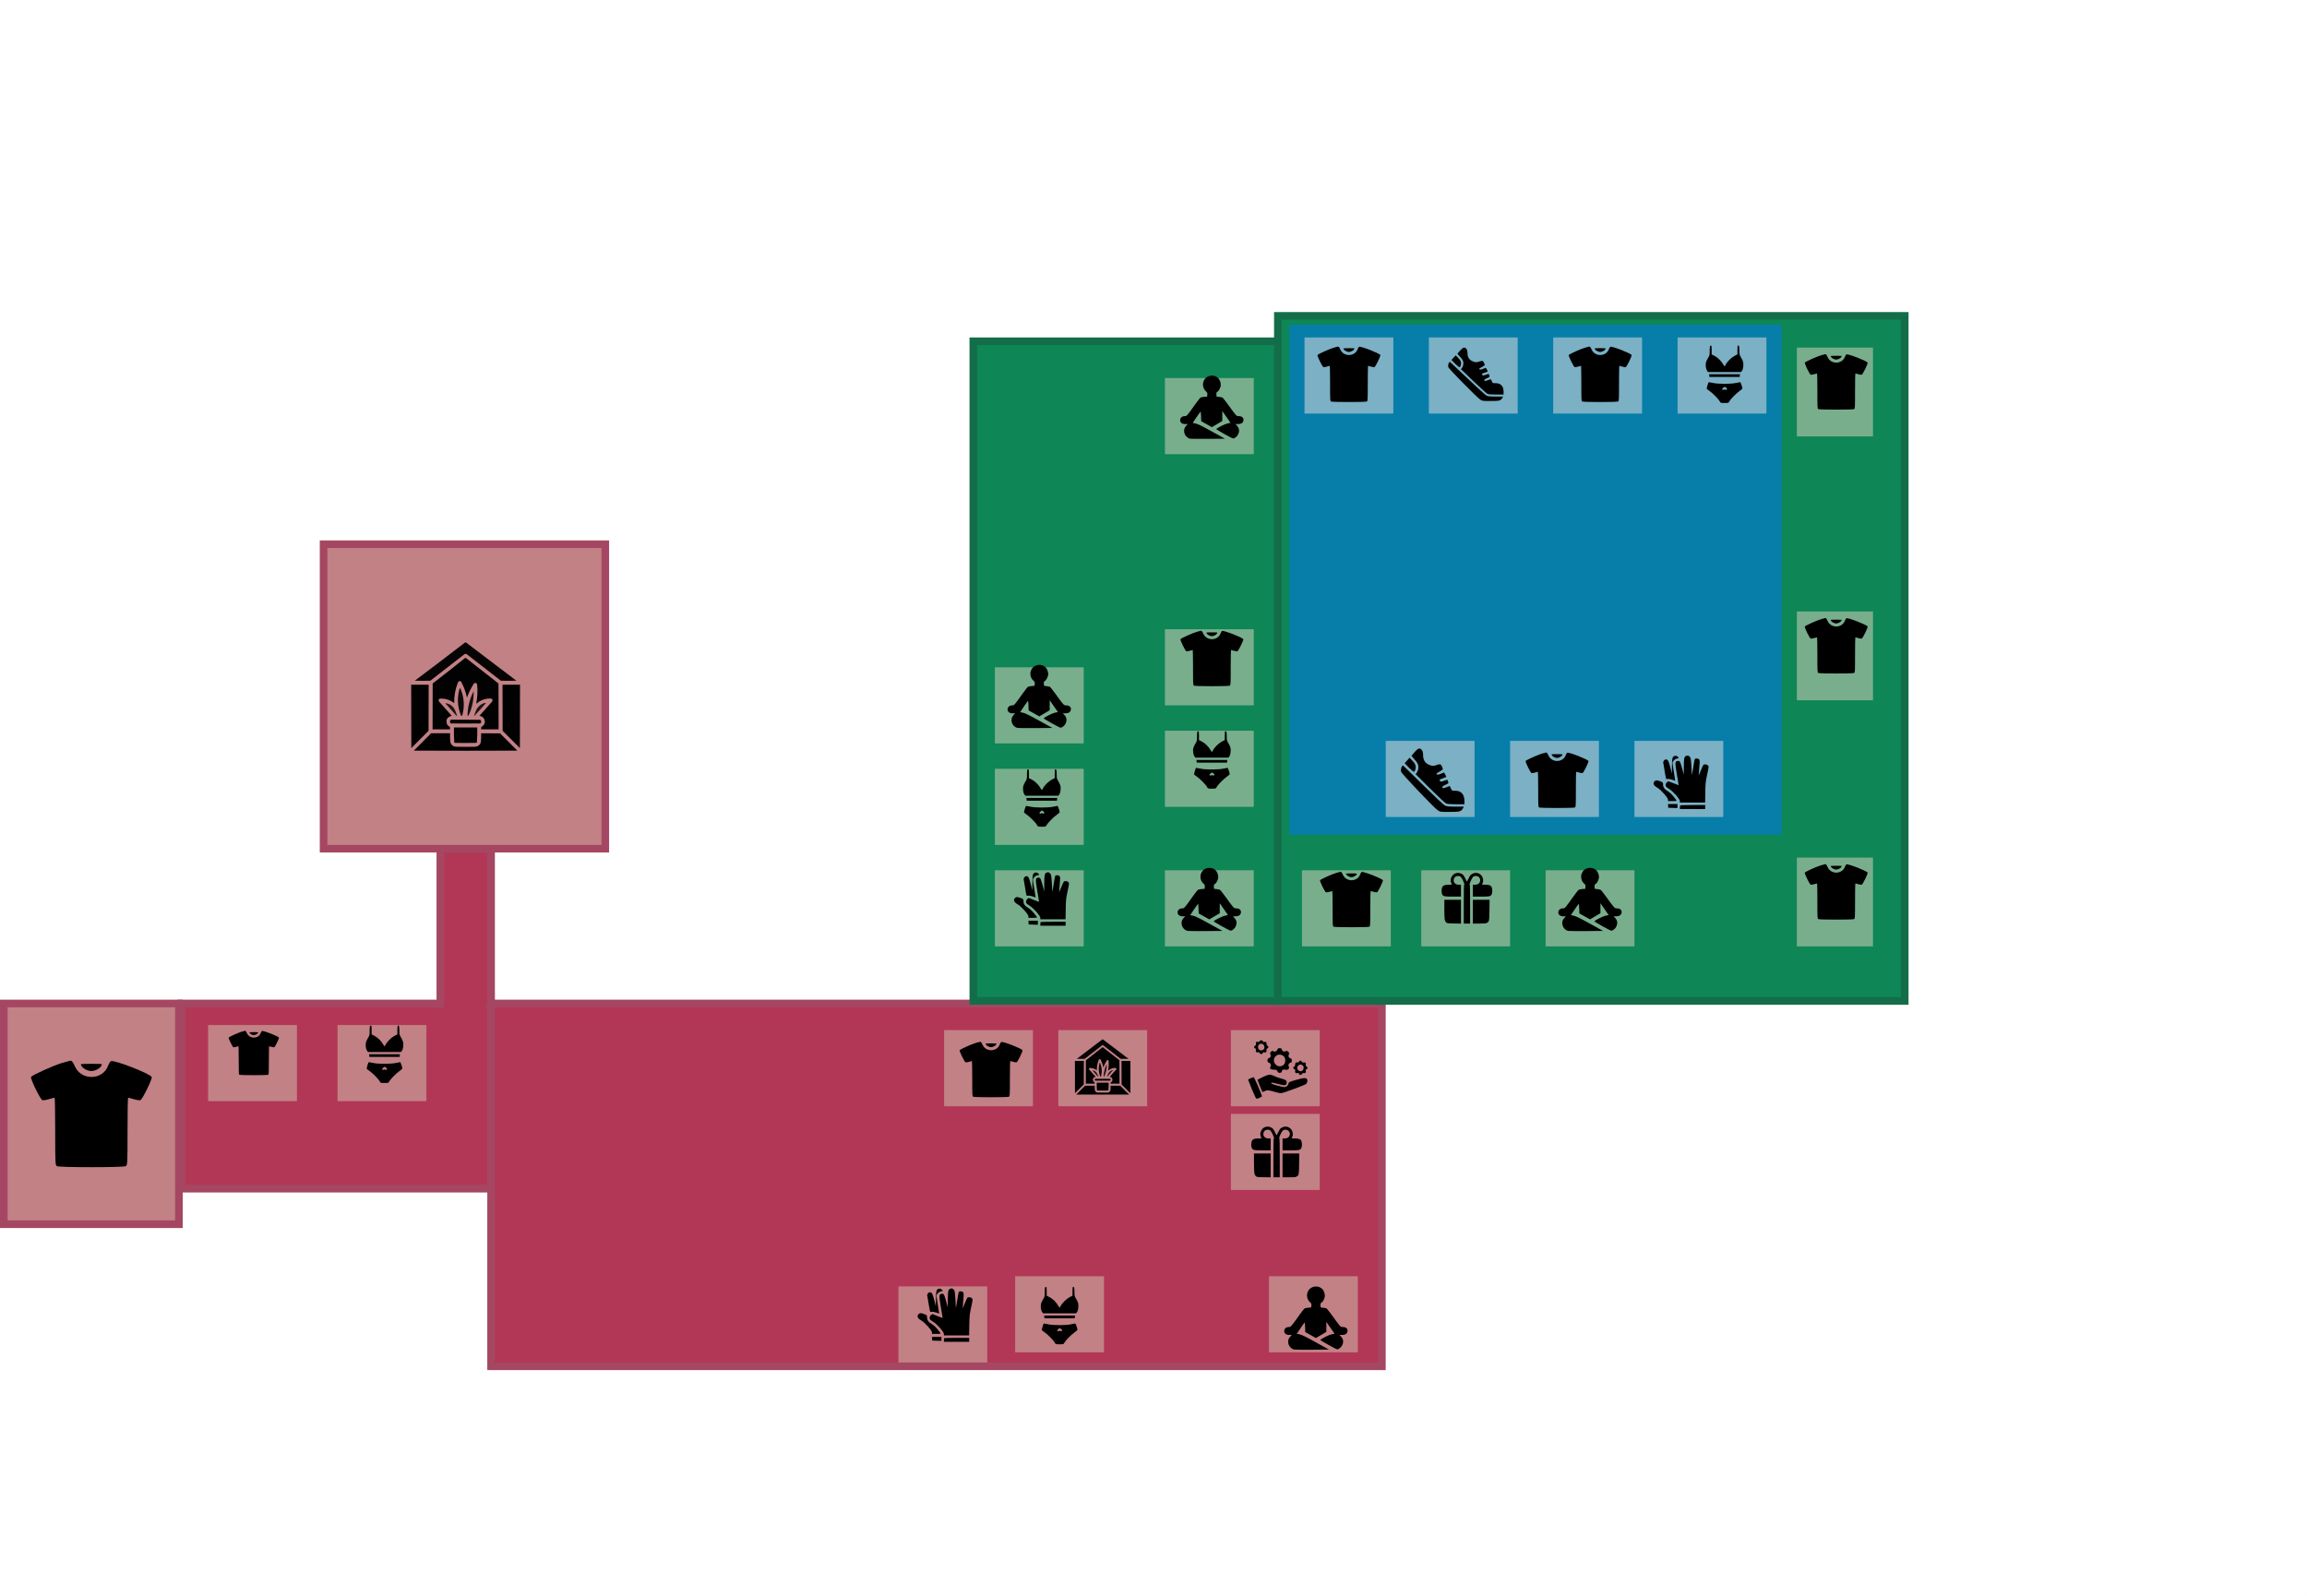 <svg width="909" height="629" viewBox="0 0 909 629" fill="none" xmlns="http://www.w3.org/2000/svg">
<rect width="909" height="629" fill="#F5F5F5"/>
<g id="Frame 1" clip-path="url(#clip0_0_1)">
<rect width="629" height="909" transform="matrix(0 -1 1 0 0 629)" fill="white"/>
<g id="Store-201">
<rect id="Rectangle 1" x="1.5" y="482.5" width="87" height="69" transform="rotate(-90 1.5 482.5)" fill="#C28185" stroke="#A54762" stroke-width="3"/>
<g id="close 1">
<g id="Group">
<path id="Vector" d="M24.562 418.9C21.188 419.875 12.75 423.7 12.225 424.45C11.85 425.05 15.863 433.3 16.688 433.6C16.988 433.712 18.113 433.562 19.275 433.225C20.4 432.887 21.413 432.625 21.525 432.625C21.637 432.625 21.75 438.625 21.75 445.937C21.75 458.687 21.788 459.25 22.462 459.625C23.475 460.15 48.525 460.15 49.538 459.625C50.212 459.25 50.25 458.687 50.25 445.937C50.25 438.625 50.362 432.625 50.475 432.625C50.587 432.625 51.6 432.887 52.725 433.225C53.888 433.562 55.013 433.712 55.312 433.6C56.138 433.3 60.15 425.05 59.775 424.45C58.837 423.025 45.112 417.7 43.725 418.225C43.425 418.337 42.938 419.162 42.562 420.1C40.388 425.8 32.025 425.95 29.512 420.287C28.837 418.712 28.238 417.962 27.75 418.037C27.637 418.037 26.212 418.45 24.562 418.9Z" fill="black"/>
<path id="Vector_2" d="M31.875 419.425C31.875 420.625 34.163 422.125 36 422.125C37.837 422.125 40.125 420.625 40.125 419.425C40.125 419.35 38.288 419.275 36 419.275C33.75 419.275 31.875 419.35 31.875 419.425Z" fill="black"/>
</g>
</g>
</g>
<rect id="Rectangle 2" x="71.5" y="468.5" width="73" height="122" transform="rotate(-90 71.5 468.5)" fill="#B23756" stroke="#A54762" stroke-width="3"/>
<g id="Store-202">
<g id="Rectangle 3" filter="url(#filter0_d_0_1)">
<rect x="82" y="430" width="30" height="35" transform="rotate(-90 82 430)" fill="#C28185"/>
</g>
<g id="close 2">
<g id="Group_2">
<path id="Vector_3" d="M95.234 406.625C93.828 407.031 90.312 408.625 90.094 408.938C89.938 409.188 91.609 412.625 91.953 412.75C92.078 412.797 92.547 412.734 93.031 412.594C93.5 412.453 93.922 412.344 93.969 412.344C94.016 412.344 94.062 414.844 94.062 417.891C94.062 423.203 94.078 423.438 94.359 423.594C94.781 423.812 105.219 423.812 105.641 423.594C105.922 423.438 105.938 423.203 105.938 417.891C105.938 414.844 105.984 412.344 106.031 412.344C106.078 412.344 106.5 412.453 106.969 412.594C107.453 412.734 107.922 412.797 108.047 412.75C108.391 412.625 110.062 409.188 109.906 408.938C109.516 408.344 103.797 406.125 103.219 406.344C103.094 406.391 102.891 406.734 102.734 407.125C101.828 409.5 98.344 409.562 97.297 407.203C97.016 406.547 96.766 406.234 96.562 406.266C96.516 406.266 95.922 406.438 95.234 406.625Z" fill="black"/>
<path id="Vector_4" d="M98.281 406.844C98.281 407.344 99.234 407.969 100 407.969C100.766 407.969 101.719 407.344 101.719 406.844C101.719 406.812 100.953 406.781 100 406.781C99.062 406.781 98.281 406.812 98.281 406.844Z" fill="black"/>
</g>
</g>
</g>
<g id="Store-203">
<g id="Rectangle 4" filter="url(#filter1_d_0_1)">
<rect x="133" y="430" width="30" height="35" transform="rotate(-90 133 430)" fill="#C28185"/>
</g>
<g id="body 1">
<g id="Group_3">
<path id="Vector_5" d="M145.758 404.484C145.699 404.66 145.641 405.52 145.641 406.418C145.641 407.922 145.602 408.117 144.957 409.152C144.586 409.777 144.215 410.598 144.156 410.949C143.961 412.004 144.176 413.527 144.605 414.094L144.996 414.621H151.5H158.004L158.395 414.094C158.824 413.508 159.059 411.848 158.844 410.754C158.785 410.402 158.414 409.582 158.043 408.957C157.418 407.941 157.359 407.707 157.359 406.32C157.359 404.621 157.262 404.172 156.852 404.172C156.637 404.172 156.578 404.562 156.578 405.91V407.668L155.387 408.293C154.137 408.957 152.457 410.637 151.93 411.73C151.754 412.082 151.578 412.375 151.52 412.375C151.461 412.375 151.188 412.004 150.934 411.555C150.191 410.266 148.766 408.859 147.555 408.254L146.422 407.688V405.93C146.422 404.562 146.363 404.172 146.148 404.172C145.992 404.172 145.816 404.309 145.758 404.484Z" fill="black"/>
<path id="Vector_6" d="M145.484 416.027L145.543 416.574H151.5H157.457L157.516 416.027L157.574 415.5H151.5H145.426L145.484 416.027Z" fill="black"/>
<path id="Vector_7" d="M144.801 419.797C144.605 420.441 144.469 421.047 144.469 421.145C144.469 421.262 144.977 421.691 145.602 422.102C146.852 422.961 149.176 425.324 149.645 426.242C149.938 426.828 149.977 426.828 151.5 426.828C153.023 426.828 153.062 426.809 153.355 426.242C153.824 425.344 155.934 423.176 157.301 422.199C157.984 421.711 158.531 421.242 158.531 421.145C158.531 420.617 157.848 418.625 157.672 418.625C157.555 418.625 156.793 418.762 155.992 418.938C154.996 419.152 153.57 419.27 151.5 419.27C149.43 419.27 148.004 419.152 147.008 418.938C146.207 418.762 145.445 418.625 145.328 418.625C145.211 418.625 144.977 419.152 144.801 419.797ZM152.477 421.281C152.477 421.633 152.086 421.828 151.852 421.594C151.695 421.438 151.52 421.438 151.246 421.574C150.973 421.73 150.816 421.73 150.641 421.555C150.484 421.379 150.562 421.223 150.973 420.852C151.48 420.402 151.539 420.402 151.988 420.695C152.262 420.871 152.477 421.125 152.477 421.281Z" fill="black"/>
</g>
</g>
</g>
<rect id="Rectangle 5" x="173.5" y="395.5" width="61" height="20" transform="rotate(-90 173.5 395.5)" fill="#B23756" stroke="#A54762" stroke-width="3"/>
<path id="Vector 1" d="M177.102 398.845C177.102 397.108 177.102 395.444 177.102 393.726C177.102 393.416 177.169 391.884 176.831 392.754C176.689 393.119 176.374 393.265 176.166 393.59C175.922 393.974 176.15 394.724 176.05 395.166C175.904 395.806 175.847 396.472 175.748 397.122C175.655 397.737 175.29 398.649 175.44 399.288C175.607 399.994 177.64 397.902 177.766 397.762C178.229 397.251 178.403 396.968 178.591 396.359C179.037 394.917 179.448 393.426 179.686 391.935C179.697 391.866 179.871 390.236 179.871 390.858C179.871 392.926 180.006 394.957 179.871 397.03C179.774 398.505 179.752 399.976 179.76 401.454C179.765 402.298 179.863 402.076 180.111 401.417C181.107 398.759 181.295 395.851 181.532 393.049C181.541 392.948 181.725 391.374 181.747 391.769C181.791 392.536 181.851 393.243 182.086 393.984C182.436 395.09 182.845 396.14 183.021 397.295C183.028 397.342 183.186 398.677 183.378 398.415C183.662 398.027 183.693 397.48 183.747 397.024C183.904 395.722 184.153 394.453 184.436 393.172C184.701 391.974 184.951 390.782 185.119 389.566C185.197 389.009 185.187 388.996 185.187 389.566C185.187 392.579 185.249 395.583 185.495 398.587C185.563 399.418 185.526 398.177 185.532 398.045C185.587 396.768 185.806 395.52 186.049 394.267C186.17 393.641 186.292 393.016 186.381 392.384C186.412 392.163 186.56 391.604 186.676 392.194C186.952 393.597 186.897 395.122 186.959 396.544C187.021 397.961 187.07 399.378 187.07 400.796C187.07 401.206 187.079 400.768 187.095 400.679C187.189 400.149 187.345 399.621 187.47 399.098C188.255 395.82 188.608 392.512 189.156 389.191C189.17 389.108 189.236 388.72 189.273 388.563C189.282 388.523 189.285 388.645 189.285 388.686C189.285 389.878 189.277 391.07 189.31 392.261C189.355 393.887 189.491 395.507 189.611 397.128C189.693 398.229 190.322 396.921 190.516 396.532C191.139 395.279 191.293 394.561 190.836 393.418" stroke="#B23756" stroke-width="2" stroke-linecap="round"/>
<g id="Store-204">
<rect id="Rectangle 6" x="127.5" y="334.5" width="120" height="111" transform="rotate(-90 127.5 334.5)" fill="#C28185" stroke="#A54762" stroke-width="3"/>
<g id="Decor 1">
<g id="Group_4">
<path id="Vector_8" opacity="0.965" fill-rule="evenodd" clip-rule="evenodd" d="M183.261 253.206C183.392 253.191 183.52 253.207 183.644 253.254C190.247 258.262 196.851 263.271 203.454 268.279C201.412 268.343 199.371 268.343 197.329 268.279C192.863 264.802 188.397 261.325 183.931 257.848C183.612 257.656 183.293 257.656 182.974 257.848C178.507 261.325 174.041 264.802 169.575 268.279C167.534 268.343 165.492 268.343 163.45 268.279C170.095 263.299 176.698 258.275 183.261 253.206Z" fill="black"/>
</g>
<g id="Group_5">
<path id="Vector_9" opacity="0.982" fill-rule="evenodd" clip-rule="evenodd" d="M183.261 259.331C183.392 259.316 183.52 259.332 183.644 259.379C187.894 262.724 192.152 266.058 196.42 269.38C196.468 275.409 196.484 281.438 196.468 287.468C194.171 287.468 191.874 287.468 189.577 287.468C189.561 287.147 189.577 286.828 189.625 286.511C191.014 285.724 191.365 284.608 190.678 283.161C190.227 282.577 189.637 282.226 188.907 282.108C190.564 280.212 192.239 278.33 193.932 276.462C194.247 275.72 194.008 275.338 193.214 275.313C191.124 275.286 189.306 275.956 187.759 277.323C187.727 277.259 187.695 277.196 187.663 277.132C188.142 274.725 188.254 272.3 187.998 269.858C187.957 269.419 187.718 269.195 187.28 269.188C187.03 269.194 186.823 269.29 186.658 269.476C185.586 271.206 184.693 273.024 183.979 274.931C183.516 272.715 182.751 270.609 181.682 268.614C181.117 268.277 180.702 268.405 180.437 268.997C179.385 271.614 178.89 274.325 178.954 277.132C177.279 275.803 175.365 275.213 173.212 275.361C172.81 275.647 172.731 276.013 172.973 276.462C174.665 278.33 176.34 280.212 177.997 282.108C176.078 282.629 175.488 283.809 176.227 285.649C176.522 286.009 176.873 286.296 177.279 286.511C177.327 286.828 177.343 287.147 177.327 287.468C175.03 287.468 172.733 287.468 170.437 287.468C170.421 281.438 170.437 275.409 170.484 269.38C174.776 266.063 179.035 262.713 183.261 259.331Z" fill="black"/>
</g>
<g id="Group_6">
<path id="Vector_10" opacity="0.996" fill-rule="evenodd" clip-rule="evenodd" d="M162.015 269.858C164.312 269.858 166.608 269.858 168.905 269.858C168.921 275.92 168.905 281.981 168.857 288.042C166.592 290.307 164.327 292.572 162.062 294.837C162.015 286.511 161.999 278.185 162.015 269.858Z" fill="black"/>
</g>
<g id="Group_7">
<path id="Vector_11" opacity="0.996" fill-rule="evenodd" clip-rule="evenodd" d="M197.999 269.858C200.296 269.858 202.593 269.858 204.89 269.858C204.906 278.185 204.89 286.511 204.842 294.837C202.577 292.572 200.312 290.307 198.047 288.042C197.999 281.981 197.983 275.92 197.999 269.858Z" fill="black"/>
</g>
<g id="Group_8">
<path id="Vector_12" opacity="0.93" fill-rule="evenodd" clip-rule="evenodd" d="M181.155 271.198C181.364 271.325 181.508 271.516 181.586 271.772C182.91 275.09 183.101 278.471 182.16 281.917C181.969 282.172 181.777 282.172 181.586 281.917C180.192 278.391 180.049 274.818 181.155 271.198Z" fill="black"/>
</g>
<g id="Group_9">
<path id="Vector_13" opacity="0.888" fill-rule="evenodd" clip-rule="evenodd" d="M186.61 272.442C186.727 275.78 186.058 278.97 184.601 282.013C184.487 282.102 184.359 282.133 184.218 282.108C184.251 278.693 185.048 275.471 186.61 272.442Z" fill="black"/>
</g>
<g id="Group_10">
<path id="Vector_14" opacity="0.849" fill-rule="evenodd" clip-rule="evenodd" d="M175.413 277.132C177.204 277.305 178.496 278.231 179.289 279.907C179.534 280.62 179.805 281.322 180.103 282.013C179.934 282.133 179.791 282.101 179.672 281.917C178.265 280.303 176.846 278.708 175.413 277.132Z" fill="black"/>
</g>
<g id="Group_11">
<path id="Vector_15" opacity="0.85" fill-rule="evenodd" clip-rule="evenodd" d="M191.013 277.036C191.175 277.021 191.335 277.037 191.491 277.084C190.005 278.793 188.489 280.468 186.945 282.108C186.897 282.077 186.85 282.045 186.802 282.013C187.099 281.322 187.371 280.62 187.615 279.907C188.329 278.444 189.461 277.487 191.013 277.036Z" fill="black"/>
</g>
<g id="Group_12">
<path id="Vector_16" opacity="0.988" fill-rule="evenodd" clip-rule="evenodd" d="M177.71 283.64C181.538 283.624 185.366 283.64 189.194 283.688C189.483 283.834 189.611 284.073 189.577 284.405C189.611 284.737 189.483 284.977 189.194 285.123C185.366 285.187 181.538 285.187 177.71 285.123C177.421 284.977 177.294 284.737 177.327 284.405C177.306 284.064 177.434 283.809 177.71 283.64Z" fill="black"/>
</g>
<g id="Group_13">
<path id="Vector_17" opacity="0.998" fill-rule="evenodd" clip-rule="evenodd" d="M178.858 286.702C181.921 286.702 184.983 286.702 188.046 286.702C188.092 288.689 188.044 290.667 187.902 292.636C187.831 292.696 187.751 292.744 187.663 292.779C184.856 292.843 182.048 292.843 179.241 292.779C179.154 292.744 179.074 292.696 179.002 292.636C178.861 290.667 178.813 288.689 178.858 286.702Z" fill="black"/>
</g>
<g id="Group_14">
<path id="Vector_18" opacity="0.991" fill-rule="evenodd" clip-rule="evenodd" d="M169.862 288.999C172.351 288.999 174.839 288.999 177.327 288.999C177.291 290.216 177.339 291.428 177.471 292.636C177.825 293.66 178.543 294.218 179.624 294.311C182.176 294.374 184.728 294.374 187.28 294.311C188.361 294.218 189.079 293.66 189.434 292.636C189.565 291.428 189.613 290.216 189.577 288.999C192.066 288.983 194.554 288.999 197.042 289.047C199.307 291.312 201.572 293.577 203.837 295.842C190.247 295.906 176.657 295.906 163.067 295.842C165.352 293.574 167.617 291.293 169.862 288.999Z" fill="black"/>
</g>
</g>
</g>
<rect id="Rectangle 7" x="193.5" y="538.5" width="143" height="351" transform="rotate(-90 193.5 538.5)" fill="#B23756" stroke="#A54762" stroke-width="3"/>
<g id="Store-205" filter="url(#filter2_d_0_1)">
<g id="Rectangle 4_2" filter="url(#filter3_d_0_1)">
<rect x="354" y="529" width="30" height="35" transform="rotate(-90 354 529)" fill="#C28185"/>
</g>
<g id="acsessuar 1">
<g id="Group_15">
<path id="Vector_19" d="M369.648 503.992C368.945 504.324 368.789 505.008 368.77 508.016L368.75 510.887L368.105 508.348C367.441 505.809 367.168 505.32 366.406 505.32C365.82 505.32 365.234 506.062 365.352 506.648C365.41 506.941 365.645 508.27 365.859 509.617C366.484 513.406 366.367 513.113 367.09 513.016C367.461 512.957 368.203 513.074 368.867 513.309C369.512 513.543 370.039 513.719 370.059 513.719C370.078 513.719 369.844 512.254 369.551 510.438C369.238 508.641 368.984 506.98 368.984 506.746C368.984 506.043 369.961 505.086 370.82 504.949C371.563 504.832 371.563 504.832 371.211 504.402C370.742 503.875 370.176 503.738 369.648 503.992Z" fill="black"/>
<path id="Vector_20" d="M374.297 503.953C373.613 504.246 373.477 504.93 373.457 508.211V511.277L372.793 508.875C372.109 506.355 371.895 505.906 371.328 505.906C369.941 505.906 369.883 506.336 370.723 511.238C371.133 513.563 371.426 515.477 371.387 515.477C371.367 515.477 370.449 515.125 369.336 514.676L367.344 513.895L366.855 514.266C366.328 514.656 366.113 515.457 366.406 515.965C366.484 516.141 367.109 516.609 367.754 517C369.277 517.938 371.914 520.945 371.914 521.766V522.312H376.895H381.855L381.914 518.348C381.973 514.695 382.031 514.168 382.656 511.238C383.32 508.133 383.32 508.074 382.969 507.684C382.559 507.215 381.465 507.117 381.133 507.508C381.016 507.645 380.566 508.641 380.137 509.715L379.316 511.668L379.434 510.008C379.492 509.09 379.59 507.723 379.668 506.961C379.746 505.828 379.707 505.535 379.434 505.262C379.062 504.871 378.105 504.832 377.812 505.164C377.695 505.301 377.422 506.727 377.187 508.348C376.758 511.258 376.602 511.961 376.602 510.867C376.602 510.555 376.504 509.031 376.406 507.469C376.211 504.793 376.172 504.617 375.703 504.188C375.176 503.719 374.98 503.68 374.297 503.953Z" fill="black"/>
<path id="Vector_21" d="M361.953 513.914C361.152 514.715 361.523 515.594 363.027 516.453C364.434 517.254 367.227 520.398 367.227 521.18V521.727H369.004C371.016 521.727 370.996 521.883 369.316 519.812C368.574 518.914 367.773 518.191 367.09 517.801C365.82 517.078 365.273 516.277 365.273 515.164C365.273 514.363 365.254 514.363 364.18 513.934C362.832 513.426 362.441 513.426 361.953 513.914Z" fill="black"/>
<path id="Vector_22" d="M367.266 523.621L367.324 524.363L369.141 524.422L370.938 524.48V523.68V522.898H369.062H367.207L367.266 523.621Z" fill="black"/>
<path id="Vector_23" d="M372.051 523.426C371.973 523.484 371.914 523.836 371.914 524.207V524.852H376.895H381.875V524.07V523.289H377.031C374.355 523.289 372.109 523.348 372.051 523.426Z" fill="black"/>
</g>
</g>
</g>
<g id="Store-206" filter="url(#filter4_d_0_1)">
<rect id="Rectangle 8" x="372" y="432" width="30" height="35" transform="rotate(-90 372 432)" fill="#C28185"/>
<g id="close 3">
<g id="Group_16">
<path id="Vector_24" d="M384.543 407.031C382.785 407.539 378.391 409.531 378.117 409.922C377.922 410.234 380.012 414.531 380.441 414.688C380.598 414.746 381.184 414.668 381.789 414.492C382.375 414.316 382.902 414.18 382.961 414.18C383.02 414.18 383.078 417.305 383.078 421.113C383.078 427.754 383.098 428.047 383.449 428.242C383.977 428.516 397.023 428.516 397.551 428.242C397.902 428.047 397.922 427.754 397.922 421.113C397.922 417.305 397.98 414.18 398.039 414.18C398.098 414.18 398.625 414.316 399.211 414.492C399.816 414.668 400.402 414.746 400.559 414.688C400.988 414.531 403.078 410.234 402.883 409.922C402.395 409.18 395.246 406.406 394.523 406.68C394.367 406.738 394.113 407.168 393.918 407.656C392.785 410.625 388.43 410.703 387.121 407.754C386.77 406.934 386.457 406.543 386.203 406.582C386.145 406.582 385.402 406.797 384.543 407.031Z" fill="black"/>
<path id="Vector_25" d="M388.352 407.305C388.352 407.93 389.543 408.711 390.5 408.711C391.457 408.711 392.648 407.93 392.648 407.305C392.648 407.266 391.691 407.227 390.5 407.227C389.328 407.227 388.352 407.266 388.352 407.305Z" fill="black"/>
</g>
</g>
</g>
<g id="Store-207" filter="url(#filter5_d_0_1)">
<rect id="Rectangle 10" x="400" y="529" width="30" height="35" transform="rotate(-90 400 529)" fill="#C28185"/>
<g id="body 2">
<g id="Group_17">
<path id="Vector_26" d="M411.758 503.484C411.699 503.66 411.641 504.52 411.641 505.418C411.641 506.922 411.602 507.117 410.957 508.152C410.586 508.777 410.215 509.598 410.156 509.949C409.961 511.004 410.176 512.527 410.605 513.094L410.996 513.621H417.5H424.004L424.395 513.094C424.824 512.508 425.059 510.848 424.844 509.754C424.785 509.402 424.414 508.582 424.043 507.957C423.418 506.941 423.359 506.707 423.359 505.32C423.359 503.621 423.262 503.172 422.852 503.172C422.637 503.172 422.578 503.562 422.578 504.91V506.668L421.387 507.293C420.137 507.957 418.457 509.637 417.93 510.73C417.754 511.082 417.578 511.375 417.52 511.375C417.461 511.375 417.188 511.004 416.934 510.555C416.191 509.266 414.766 507.859 413.555 507.254L412.422 506.688V504.93C412.422 503.562 412.363 503.172 412.148 503.172C411.992 503.172 411.816 503.309 411.758 503.484Z" fill="black"/>
<path id="Vector_27" d="M411.484 515.027L411.543 515.574H417.5H423.457L423.516 515.027L423.574 514.5H417.5H411.426L411.484 515.027Z" fill="black"/>
<path id="Vector_28" d="M410.801 518.797C410.605 519.441 410.469 520.047 410.469 520.145C410.469 520.262 410.977 520.691 411.602 521.102C412.852 521.961 415.176 524.324 415.645 525.242C415.938 525.828 415.977 525.828 417.5 525.828C419.023 525.828 419.062 525.809 419.355 525.242C419.824 524.344 421.934 522.176 423.301 521.199C423.984 520.711 424.531 520.242 424.531 520.145C424.531 519.617 423.848 517.625 423.672 517.625C423.555 517.625 422.793 517.762 421.992 517.938C420.996 518.152 419.57 518.27 417.5 518.27C415.43 518.27 414.004 518.152 413.008 517.938C412.207 517.762 411.445 517.625 411.328 517.625C411.211 517.625 410.977 518.152 410.801 518.797ZM418.477 520.281C418.477 520.633 418.086 520.828 417.852 520.594C417.695 520.438 417.52 520.438 417.246 520.574C416.973 520.73 416.816 520.73 416.641 520.555C416.484 520.379 416.562 520.223 416.973 519.852C417.48 519.402 417.539 519.402 417.988 519.695C418.262 519.871 418.477 520.125 418.477 520.281Z" fill="black"/>
</g>
</g>
</g>
<g id="Store-208" filter="url(#filter6_d_0_1)">
<rect id="Rectangle 9" x="417" y="432" width="30" height="35" transform="rotate(-90 417 432)" fill="#C28185"/>
<g id="Decor 2">
<g id="Group_18">
<path id="Vector_29" opacity="0.965" fill-rule="evenodd" clip-rule="evenodd" d="M434.378 405.636C434.445 405.628 434.51 405.636 434.573 405.66C437.942 408.215 441.312 410.771 444.681 413.326C443.639 413.359 442.597 413.359 441.556 413.326C439.277 411.552 436.998 409.778 434.72 408.004C434.557 407.906 434.394 407.906 434.231 408.004C431.953 409.778 429.674 411.552 427.396 413.326C426.354 413.359 425.312 413.359 424.271 413.326C427.661 410.785 431.03 408.222 434.378 405.636Z" fill="black"/>
</g>
<g id="Group_19">
<path id="Vector_30" opacity="0.982" fill-rule="evenodd" clip-rule="evenodd" d="M434.378 408.761C434.445 408.753 434.51 408.761 434.573 408.785C436.742 410.492 438.915 412.193 441.092 413.888C441.116 416.964 441.124 420.04 441.116 423.116C439.944 423.116 438.772 423.116 437.601 423.116C437.593 422.953 437.601 422.79 437.625 422.628C438.334 422.227 438.513 421.657 438.162 420.919C437.932 420.621 437.631 420.442 437.259 420.382C438.104 419.414 438.959 418.454 439.822 417.501C439.983 417.123 439.861 416.927 439.456 416.915C438.39 416.901 437.462 417.243 436.673 417.94C436.657 417.908 436.64 417.875 436.624 417.843C436.868 416.615 436.925 415.378 436.795 414.132C436.774 413.907 436.652 413.793 436.429 413.79C436.301 413.793 436.195 413.842 436.111 413.936C435.564 414.819 435.108 415.747 434.744 416.72C434.508 415.589 434.118 414.515 433.572 413.497C433.284 413.325 433.073 413.39 432.938 413.692C432.4 415.027 432.148 416.411 432.181 417.843C431.326 417.165 430.349 416.864 429.251 416.939C429.046 417.085 429.005 417.272 429.129 417.501C429.992 418.454 430.847 419.414 431.692 420.382C430.713 420.647 430.412 421.249 430.789 422.188C430.94 422.372 431.119 422.518 431.326 422.628C431.35 422.79 431.359 422.953 431.351 423.116C430.179 423.116 429.007 423.116 427.835 423.116C427.827 420.04 427.835 416.964 427.859 413.888C430.049 412.195 432.222 410.486 434.378 408.761Z" fill="black"/>
</g>
<g id="Group_20">
<path id="Vector_31" opacity="0.996" fill-rule="evenodd" clip-rule="evenodd" d="M423.538 414.132C424.71 414.132 425.882 414.132 427.054 414.132C427.062 417.224 427.054 420.317 427.029 423.409C425.874 424.565 424.718 425.72 423.563 426.876C423.538 422.628 423.53 418.38 423.538 414.132Z" fill="black"/>
</g>
<g id="Group_21">
<path id="Vector_32" opacity="0.996" fill-rule="evenodd" clip-rule="evenodd" d="M441.897 414.132C443.069 414.132 444.241 414.132 445.413 414.132C445.421 418.38 445.413 422.628 445.389 426.876C444.233 425.72 443.077 424.565 441.922 423.409C441.897 420.317 441.889 417.224 441.897 414.132Z" fill="black"/>
</g>
<g id="Group_22">
<path id="Vector_33" opacity="0.93" fill-rule="evenodd" clip-rule="evenodd" d="M433.304 414.815C433.41 414.88 433.484 414.978 433.523 415.108C434.199 416.801 434.297 418.526 433.816 420.284C433.719 420.414 433.621 420.414 433.523 420.284C432.812 418.485 432.739 416.662 433.304 414.815Z" fill="black"/>
</g>
<g id="Group_23">
<path id="Vector_34" opacity="0.888" fill-rule="evenodd" clip-rule="evenodd" d="M436.087 415.45C436.147 417.153 435.805 418.781 435.062 420.333C435.003 420.378 434.938 420.395 434.866 420.382C434.883 418.639 435.29 416.995 436.087 415.45Z" fill="black"/>
</g>
<g id="Group_24">
<path id="Vector_35" opacity="0.849" fill-rule="evenodd" clip-rule="evenodd" d="M430.374 417.843C431.288 417.931 431.947 418.403 432.352 419.259C432.476 419.622 432.615 419.98 432.767 420.333C432.681 420.394 432.607 420.378 432.547 420.284C431.829 419.461 431.105 418.647 430.374 417.843Z" fill="black"/>
</g>
<g id="Group_25">
<path id="Vector_36" opacity="0.85" fill-rule="evenodd" clip-rule="evenodd" d="M438.333 417.794C438.416 417.786 438.497 417.794 438.577 417.818C437.819 418.691 437.046 419.545 436.258 420.382C436.233 420.366 436.209 420.349 436.185 420.333C436.336 419.98 436.475 419.622 436.6 419.259C436.964 418.512 437.541 418.024 438.333 417.794Z" fill="black"/>
</g>
<g id="Group_26">
<path id="Vector_37" opacity="0.988" fill-rule="evenodd" clip-rule="evenodd" d="M431.546 421.163C433.499 421.155 435.452 421.163 437.405 421.188C437.553 421.262 437.618 421.384 437.601 421.554C437.618 421.723 437.553 421.845 437.405 421.92C435.452 421.952 433.499 421.952 431.546 421.92C431.399 421.845 431.334 421.723 431.351 421.554C431.34 421.38 431.405 421.249 431.546 421.163Z" fill="black"/>
</g>
<g id="Group_27">
<path id="Vector_38" opacity="0.998" fill-rule="evenodd" clip-rule="evenodd" d="M432.132 422.726C433.694 422.726 435.257 422.726 436.819 422.726C436.843 423.739 436.818 424.748 436.746 425.753C436.709 425.783 436.669 425.808 436.624 425.826C435.192 425.859 433.759 425.859 432.327 425.826C432.282 425.808 432.242 425.783 432.205 425.753C432.133 424.748 432.109 423.739 432.132 422.726Z" fill="black"/>
</g>
<g id="Group_28">
<path id="Vector_39" opacity="0.991" fill-rule="evenodd" clip-rule="evenodd" d="M427.542 423.897C428.812 423.897 430.081 423.897 431.351 423.897C431.332 424.518 431.357 425.137 431.424 425.753C431.605 426.276 431.971 426.56 432.522 426.607C433.825 426.64 435.127 426.64 436.429 426.607C436.98 426.56 437.346 426.276 437.527 425.753C437.594 425.137 437.619 424.518 437.601 423.897C438.87 423.889 440.14 423.897 441.409 423.922C442.565 425.077 443.72 426.233 444.876 427.389C437.942 427.421 431.009 427.421 424.075 427.389C425.241 426.231 426.396 425.068 427.542 423.897Z" fill="black"/>
</g>
</g>
</g>
<g id="Store-209" filter="url(#filter7_d_0_1)">
<rect id="Rectangle 11" x="485" y="432" width="30" height="35" transform="rotate(-90 485 432)" fill="#C28185"/>
<g id="yslygi 1" clip-path="url(#clip1_0_1)">
<g id="Group_29">
<path id="Vector_40" d="M496.312 406.367C496.137 406.66 495.941 406.719 495.492 406.641C494.887 406.504 494.828 406.582 494.906 407.48C494.926 407.734 494.77 407.988 494.535 408.125C494.008 408.398 494.008 409.043 494.535 409.199C494.867 409.316 494.926 409.453 494.828 409.883C494.711 410.527 495.043 410.898 495.629 410.742C495.922 410.664 496.137 410.742 496.312 411.035C496.586 411.504 497.445 411.602 497.445 411.172C497.445 410.84 497.914 410.625 498.324 410.781C498.793 410.977 499.145 410.547 499.047 409.902C498.988 409.453 499.047 409.316 499.379 409.199C499.906 409.043 499.906 408.398 499.379 408.105C499.086 407.949 498.988 407.754 499.066 407.422C499.164 406.855 498.773 406.484 498.246 406.66C497.973 406.738 497.777 406.66 497.602 406.387C497.289 405.859 496.645 405.859 496.312 406.367ZM497.836 407.734C498.227 408.125 498.344 409.004 498.07 409.414C497.816 409.805 497.055 410.098 496.664 409.98C496.02 409.785 495.688 409.297 495.688 408.613C495.688 407.48 497.035 406.934 497.836 407.734Z" fill="black"/>
<path id="Vector_41" d="M503.285 409.727C502.992 410.43 502.152 410.703 501.625 410.254C501.391 410.059 501.234 410.098 500.824 410.527C500.355 410.977 500.336 411.094 500.551 411.504C500.922 412.187 500.746 412.676 500.043 413.008C499.516 413.242 499.398 413.418 499.398 413.945C499.398 414.375 499.516 414.629 499.75 414.707C500.688 415.039 501 415.762 500.531 416.523C500.141 417.148 500.746 417.598 501.996 417.598C502.914 417.598 503.031 417.656 503.266 418.145C503.578 418.789 503.91 418.945 504.574 418.789C504.867 418.711 505.062 418.535 505.062 418.301C505.062 417.695 505.551 417.441 506.488 417.578C507.191 417.695 507.387 417.637 507.68 417.324C507.992 416.973 508.012 416.836 507.797 416.328C507.602 415.84 507.602 415.664 507.875 415.254C508.051 414.98 508.363 414.766 508.578 414.766C508.91 414.766 508.969 414.629 508.969 414.004C508.969 413.359 508.891 413.223 508.48 413.125C507.777 412.949 507.504 412.324 507.816 411.602C508.031 411.074 508.012 410.977 507.543 410.527C507.133 410.098 506.977 410.059 506.742 410.254C506.586 410.391 506.215 410.469 505.922 410.43C505.414 410.371 505.199 410.156 504.984 409.434C504.906 409.199 504.672 409.102 504.223 409.102C503.676 409.102 503.52 409.199 503.285 409.727ZM505.258 411.934C506.059 412.344 506.43 412.969 506.43 413.945C506.43 415.02 505.883 415.82 504.965 416.133C504.008 416.445 503.227 416.211 502.523 415.43C500.863 413.516 503.012 410.762 505.258 411.934Z" fill="black"/>
<path id="Vector_42" d="M511.879 414.395C511.723 414.688 511.527 414.785 511.195 414.707C510.629 414.609 510.219 415.039 510.297 415.664C510.336 415.957 510.219 416.172 509.965 416.328C509.438 416.602 509.438 417.227 509.965 417.363C510.277 417.441 510.355 417.598 510.316 418.027C510.219 418.828 510.453 419.062 511.137 418.926C511.625 418.828 511.742 418.887 511.84 419.238C511.977 419.785 512.699 419.785 513.031 419.238C513.207 418.945 513.422 418.867 513.715 418.945C514.301 419.102 514.633 418.73 514.516 418.086C514.418 417.656 514.477 417.52 514.809 417.402C515.336 417.246 515.336 416.602 514.809 416.309C514.477 416.152 514.418 415.977 514.516 415.527C514.633 414.883 514.379 414.648 513.617 414.746C513.266 414.785 513.031 414.668 512.875 414.395C512.602 413.867 512.172 413.867 511.879 414.395ZM513.227 415.859C513.52 416.055 513.656 416.348 513.656 416.816C513.656 417.969 512.602 418.594 511.723 417.949C510.277 416.875 511.742 414.824 513.227 415.859Z" fill="black"/>
<path id="Vector_43" d="M499.691 419.648C498.832 419.844 495.492 421.426 495.492 421.641C495.492 421.797 497.191 426.016 497.387 426.328C497.426 426.426 497.816 426.309 498.227 426.094C499.262 425.566 499.77 425.605 502.152 426.309C503.656 426.758 504.398 426.895 505.062 426.816C505.805 426.719 513.344 423.945 514.418 423.359C514.965 423.066 515.316 422.07 515.062 421.504C514.691 420.684 513.91 420.703 510.746 421.602C507.953 422.402 507.836 422.461 507.719 422.988C507.582 423.652 506.996 424.277 506.371 424.434C505.688 424.609 500.863 423.301 500.863 422.949C500.863 422.578 501.293 422.617 503.754 423.262C506.293 423.945 506.879 423.848 506.977 422.754C507.055 421.836 506.703 421.562 504.691 421.035C503.773 420.781 502.641 420.391 502.152 420.137C501.039 419.59 500.453 419.453 499.691 419.648Z" fill="black"/>
<path id="Vector_44" d="M492.816 420.938C492.25 421.191 491.781 421.465 491.781 421.543C491.781 421.641 492.465 423.34 493.285 425.352C494.398 428.027 494.887 429.023 495.141 429.023C495.629 429.023 497.25 428.281 497.25 428.047C497.25 427.656 494.242 420.645 494.047 420.566C493.93 420.527 493.363 420.703 492.816 420.938Z" fill="black"/>
</g>
</g>
</g>
<g id="Store-210" filter="url(#filter8_d_0_1)">
<rect id="Rectangle 12" x="485" y="465" width="30" height="35" transform="rotate(-90 485 465)" fill="#C28185"/>
<g id="present 1" clip-path="url(#clip2_0_1)">
<g id="Group_30">
<path id="Vector_45" d="M498.188 440.328C496.891 440.984 496.203 442.844 496.813 444.031C496.953 444.297 497.063 444.547 497.063 444.609C497.063 444.656 496.5 444.688 495.797 444.688C494.281 444.688 493.594 444.953 493.25 445.703C492.938 446.344 492.922 447.844 493.219 448.422C493.688 449.312 493.938 449.375 497.453 449.375H500.656V447.031V444.688H499.969C499.578 444.688 499.094 444.625 498.891 444.547C497.969 444.188 497.531 443.188 497.906 442.281C498.203 441.578 498.719 441.25 499.531 441.25C500.063 441.25 500.297 441.344 500.641 441.672C501.156 442.203 502.188 444.562 501.922 444.656C501.797 444.703 501.75 446.875 501.75 452.359V460H503H504.25V452.359C504.25 446.875 504.203 444.703 504.078 444.656C503.813 444.562 504.844 442.203 505.359 441.672C505.703 441.344 505.938 441.25 506.469 441.25C507.281 441.25 507.797 441.578 508.094 442.281C508.469 443.188 508.031 444.188 507.109 444.547C506.906 444.625 506.422 444.688 506.031 444.688H505.344V447.031V449.375H508.547C512.063 449.375 512.313 449.312 512.781 448.422C513.063 447.859 513.063 446.391 512.766 445.688C512.469 444.953 511.781 444.688 510.188 444.688C509.5 444.688 508.938 444.656 508.938 444.609C508.938 444.547 509.047 444.297 509.188 444.031C509.359 443.688 509.422 443.281 509.375 442.719C509.188 440.453 506.766 439.281 504.875 440.531C504.391 440.844 504.125 441.219 503.672 442.188C503.344 442.875 503.047 443.438 503 443.438C502.953 443.438 502.656 442.875 502.328 442.188C501.875 441.219 501.609 440.844 501.109 440.516C500.234 439.938 499.094 439.859 498.188 440.328Z" fill="black"/>
<path id="Vector_46" d="M494.094 454.25C494.109 458.25 494.188 458.922 494.797 459.516C495.188 459.922 495.219 459.922 497.922 459.969L500.656 460.016V455.328V450.625H497.375H494.094V454.25Z" fill="black"/>
<path id="Vector_47" d="M505.344 455.312V460H507.891C510.125 460 510.484 459.969 510.922 459.688C511.797 459.156 511.828 459.031 511.875 454.641L511.922 450.625H508.641H505.344V455.312Z" fill="black"/>
</g>
</g>
</g>
<g id="Store-211" filter="url(#filter9_d_0_1)">
<rect id="Rectangle 13" x="500" y="529" width="30" height="35" transform="rotate(-90 500 529)" fill="#C28185"/>
<g id="heath 1" clip-path="url(#clip3_0_1)">
<g id="Group_31">
<path id="Vector_48" d="M517.133 503.313C516.254 503.703 515.805 504.113 515.355 504.992C514.652 506.379 514.984 508.156 516.156 509.23C516.684 509.699 516.762 509.895 516.703 510.539L516.645 511.301L515.453 511.398C514.789 511.457 514.105 511.613 513.93 511.77C513.734 511.926 512.836 513.117 511.898 514.406C508.637 518.996 508.617 519.016 507.738 519.016C506.762 519.016 506 519.699 506 520.578C506 521.555 506.742 522.141 507.973 522.141H509.008L508.5 522.668C507.777 523.449 507.562 523.957 507.562 524.875C507.562 526.281 508.656 527.668 509.965 527.902C510.316 527.961 513.539 527.98 517.133 527.961L523.656 527.902L518.422 525.012C514.457 522.824 512.895 522.063 512.074 521.906L510.961 521.691L512.426 519.484C513.246 518.273 513.969 517.277 514.047 517.258C514.125 517.258 514.223 518.098 514.242 519.133L514.301 521.008L516.41 522.18L518.5 523.352L520.551 522.141L522.602 520.93V518.957V516.984L524.223 519.328L525.844 521.652L524.672 521.887C523.715 522.082 520.863 523.488 520.219 524.074C520.043 524.23 526.43 527.805 526.879 527.805C527.504 527.805 528.48 527.004 528.852 526.184C529.477 524.836 529.301 523.703 528.305 522.688L527.797 522.141H528.715C529.828 522.141 530.492 521.848 530.785 521.223C531.332 520.012 530.609 519.016 529.164 519.016C528.148 519.016 528.207 519.074 524.965 514.582C523.871 513.059 522.816 511.75 522.641 511.672C522.465 511.594 521.879 511.477 521.332 511.418L520.355 511.301L520.297 510.48C520.258 509.816 520.316 509.621 520.629 509.445C521.312 509.094 522.016 507.648 522.016 506.633C522.016 505.676 521.527 504.504 520.902 503.938C519.926 503.039 518.344 502.785 517.133 503.313Z" fill="black"/>
</g>
</g>
</g>
<rect id="Rectangle 14" x="383.5" y="394.5" width="260" height="121" transform="rotate(-90 383.5 394.5)" fill="#0E8656" stroke="#146D49" stroke-width="3"/>
<g id="Store-212">
<g id="Rectangle 15" filter="url(#filter10_d_0_1)">
<rect x="392" y="369" width="30" height="35" transform="rotate(-90 392 369)" fill="#79AE8D"/>
</g>
<g id="acsessuar 2">
<g id="Group_32">
<path id="Vector_49" d="M407.648 343.992C406.945 344.324 406.789 345.008 406.77 348.016L406.75 350.887L406.105 348.348C405.441 345.809 405.168 345.32 404.406 345.32C403.82 345.32 403.234 346.062 403.352 346.648C403.41 346.941 403.645 348.27 403.859 349.617C404.484 353.406 404.367 353.113 405.09 353.016C405.461 352.957 406.203 353.074 406.867 353.309C407.512 353.543 408.039 353.719 408.059 353.719C408.078 353.719 407.844 352.254 407.551 350.438C407.238 348.641 406.984 346.98 406.984 346.746C406.984 346.043 407.961 345.086 408.82 344.949C409.562 344.832 409.562 344.832 409.211 344.402C408.742 343.875 408.176 343.738 407.648 343.992Z" fill="black"/>
<path id="Vector_50" d="M412.297 343.953C411.613 344.246 411.477 344.93 411.457 348.211V351.277L410.793 348.875C410.109 346.355 409.895 345.906 409.328 345.906C407.941 345.906 407.883 346.336 408.723 351.238C409.133 353.563 409.426 355.477 409.387 355.477C409.367 355.477 408.449 355.125 407.336 354.676L405.344 353.895L404.855 354.266C404.328 354.656 404.113 355.457 404.406 355.965C404.484 356.141 405.109 356.609 405.754 357C407.277 357.938 409.914 360.945 409.914 361.766V362.312H414.895H419.855L419.914 358.348C419.973 354.695 420.031 354.168 420.656 351.238C421.32 348.133 421.32 348.074 420.969 347.684C420.559 347.215 419.465 347.117 419.133 347.508C419.016 347.645 418.566 348.641 418.137 349.715L417.316 351.668L417.434 350.008C417.492 349.09 417.59 347.723 417.668 346.961C417.746 345.828 417.707 345.535 417.434 345.262C417.062 344.871 416.105 344.832 415.812 345.164C415.695 345.301 415.422 346.727 415.187 348.348C414.758 351.258 414.602 351.961 414.602 350.867C414.602 350.555 414.504 349.031 414.406 347.469C414.211 344.793 414.172 344.617 413.703 344.188C413.176 343.719 412.98 343.68 412.297 343.953Z" fill="black"/>
<path id="Vector_51" d="M399.953 353.914C399.152 354.715 399.523 355.594 401.027 356.453C402.434 357.254 405.227 360.398 405.227 361.18V361.727H407.004C409.016 361.727 408.996 361.883 407.316 359.812C406.574 358.914 405.773 358.191 405.09 357.801C403.82 357.078 403.273 356.277 403.273 355.164C403.273 354.363 403.254 354.363 402.18 353.934C400.832 353.426 400.441 353.426 399.953 353.914Z" fill="black"/>
<path id="Vector_52" d="M405.266 363.621L405.324 364.363L407.141 364.422L408.938 364.48V363.68V362.898H407.062H405.207L405.266 363.621Z" fill="black"/>
<path id="Vector_53" d="M410.051 363.426C409.973 363.484 409.914 363.836 409.914 364.207V364.852H414.895H419.875V364.07V363.289H415.031C412.355 363.289 410.109 363.348 410.051 363.426Z" fill="black"/>
</g>
</g>
</g>
<g id="Store-213">
<g id="Rectangle 16" filter="url(#filter11_d_0_1)">
<rect x="392" y="329" width="30" height="35" transform="rotate(-90 392 329)" fill="#79AE8D"/>
</g>
<g id="body 3">
<g id="Group_33">
<path id="Vector_54" d="M404.758 303.484C404.699 303.66 404.641 304.52 404.641 305.418C404.641 306.922 404.602 307.117 403.957 308.152C403.586 308.777 403.215 309.598 403.156 309.949C402.961 311.004 403.176 312.527 403.605 313.094L403.996 313.621H410.5H417.004L417.395 313.094C417.824 312.508 418.059 310.848 417.844 309.754C417.785 309.402 417.414 308.582 417.043 307.957C416.418 306.941 416.359 306.707 416.359 305.32C416.359 303.621 416.262 303.172 415.852 303.172C415.637 303.172 415.578 303.562 415.578 304.91V306.668L414.387 307.293C413.137 307.957 411.457 309.637 410.93 310.73C410.754 311.082 410.578 311.375 410.52 311.375C410.461 311.375 410.188 311.004 409.934 310.555C409.191 309.266 407.766 307.859 406.555 307.254L405.422 306.688V304.93C405.422 303.562 405.363 303.172 405.148 303.172C404.992 303.172 404.816 303.309 404.758 303.484Z" fill="black"/>
<path id="Vector_55" d="M404.484 315.027L404.543 315.574H410.5H416.457L416.516 315.027L416.574 314.5H410.5H404.426L404.484 315.027Z" fill="black"/>
<path id="Vector_56" d="M403.801 318.797C403.605 319.441 403.469 320.047 403.469 320.145C403.469 320.262 403.977 320.691 404.602 321.102C405.852 321.961 408.176 324.324 408.645 325.242C408.938 325.828 408.977 325.828 410.5 325.828C412.023 325.828 412.062 325.809 412.355 325.242C412.824 324.344 414.934 322.176 416.301 321.199C416.984 320.711 417.531 320.242 417.531 320.145C417.531 319.617 416.848 317.625 416.672 317.625C416.555 317.625 415.793 317.762 414.992 317.938C413.996 318.152 412.57 318.27 410.5 318.27C408.43 318.27 407.004 318.152 406.008 317.938C405.207 317.762 404.445 317.625 404.328 317.625C404.211 317.625 403.977 318.152 403.801 318.797ZM411.477 320.281C411.477 320.633 411.086 320.828 410.852 320.594C410.695 320.438 410.52 320.438 410.246 320.574C409.973 320.73 409.816 320.73 409.641 320.555C409.484 320.379 409.562 320.223 409.973 319.852C410.48 319.402 410.539 319.402 410.988 319.695C411.262 319.871 411.477 320.125 411.477 320.281Z" fill="black"/>
</g>
</g>
</g>
<g id="Store-214">
<g id="Rectangle 19" filter="url(#filter12_d_0_1)">
<rect x="459" y="314" width="30" height="35" transform="rotate(-90 459 314)" fill="#79AE8D"/>
</g>
<g id="body 4">
<g id="Group_34">
<path id="Vector_57" d="M471.758 288.484C471.699 288.66 471.641 289.52 471.641 290.418C471.641 291.922 471.602 292.117 470.957 293.152C470.586 293.777 470.215 294.598 470.156 294.949C469.961 296.004 470.176 297.527 470.605 298.094L470.996 298.621H477.5H484.004L484.395 298.094C484.824 297.508 485.059 295.848 484.844 294.754C484.785 294.402 484.414 293.582 484.043 292.957C483.418 291.941 483.359 291.707 483.359 290.32C483.359 288.621 483.262 288.172 482.852 288.172C482.637 288.172 482.578 288.562 482.578 289.91V291.668L481.387 292.293C480.137 292.957 478.457 294.637 477.93 295.73C477.754 296.082 477.578 296.375 477.52 296.375C477.461 296.375 477.188 296.004 476.934 295.555C476.191 294.266 474.766 292.859 473.555 292.254L472.422 291.688V289.93C472.422 288.562 472.363 288.172 472.148 288.172C471.992 288.172 471.816 288.309 471.758 288.484Z" fill="black"/>
<path id="Vector_58" d="M471.484 300.027L471.543 300.574H477.5H483.457L483.516 300.027L483.574 299.5H477.5H471.426L471.484 300.027Z" fill="black"/>
<path id="Vector_59" d="M470.801 303.797C470.605 304.441 470.469 305.047 470.469 305.145C470.469 305.262 470.977 305.691 471.602 306.102C472.852 306.961 475.176 309.324 475.645 310.242C475.938 310.828 475.977 310.828 477.5 310.828C479.023 310.828 479.062 310.809 479.355 310.242C479.824 309.344 481.934 307.176 483.301 306.199C483.984 305.711 484.531 305.242 484.531 305.145C484.531 304.617 483.848 302.625 483.672 302.625C483.555 302.625 482.793 302.762 481.992 302.938C480.996 303.152 479.57 303.27 477.5 303.27C475.43 303.27 474.004 303.152 473.008 302.938C472.207 302.762 471.445 302.625 471.328 302.625C471.211 302.625 470.977 303.152 470.801 303.797ZM478.477 305.281C478.477 305.633 478.086 305.828 477.852 305.594C477.695 305.438 477.52 305.438 477.246 305.574C476.973 305.73 476.816 305.73 476.641 305.555C476.484 305.379 476.562 305.223 476.973 304.852C477.48 304.402 477.539 304.402 477.988 304.695C478.262 304.871 478.477 305.125 478.477 305.281Z" fill="black"/>
</g>
</g>
</g>
<g id="Store-215">
<g id="Rectangle 17" filter="url(#filter13_d_0_1)">
<rect x="392" y="289" width="30" height="35" transform="rotate(-90 392 289)" fill="#79AE8D"/>
</g>
<g id="heath 2" clip-path="url(#clip4_0_1)">
<g id="Group_35">
<path id="Vector_60" d="M408.133 262.313C407.254 262.703 406.805 263.113 406.355 263.992C405.652 265.379 405.984 267.156 407.156 268.23C407.684 268.699 407.762 268.895 407.703 269.539L407.645 270.301L406.453 270.398C405.789 270.457 405.105 270.613 404.93 270.77C404.734 270.926 403.836 272.117 402.898 273.406C399.637 277.996 399.617 278.016 398.738 278.016C397.762 278.016 397 278.699 397 279.578C397 280.555 397.742 281.141 398.973 281.141H400.008L399.5 281.668C398.777 282.449 398.562 282.957 398.562 283.875C398.562 285.281 399.656 286.668 400.965 286.902C401.316 286.961 404.539 286.98 408.133 286.961L414.656 286.902L409.422 284.012C405.457 281.824 403.895 281.063 403.074 280.906L401.961 280.691L403.426 278.484C404.246 277.273 404.969 276.277 405.047 276.258C405.125 276.258 405.223 277.098 405.242 278.133L405.301 280.008L407.41 281.18L409.5 282.352L411.551 281.141L413.602 279.93V277.957V275.984L415.223 278.328L416.844 280.652L415.672 280.887C414.715 281.082 411.863 282.488 411.219 283.074C411.043 283.23 417.43 286.805 417.879 286.805C418.504 286.805 419.48 286.004 419.852 285.184C420.477 283.836 420.301 282.703 419.305 281.688L418.797 281.141H419.715C420.828 281.141 421.492 280.848 421.785 280.223C422.332 279.012 421.609 278.016 420.164 278.016C419.148 278.016 419.207 278.074 415.965 273.582C414.871 272.059 413.816 270.75 413.641 270.672C413.465 270.594 412.879 270.477 412.332 270.418L411.355 270.301L411.297 269.48C411.258 268.816 411.316 268.621 411.629 268.445C412.312 268.094 413.016 266.648 413.016 265.633C413.016 264.676 412.527 263.504 411.902 262.938C410.926 262.039 409.344 261.785 408.133 262.313Z" fill="black"/>
</g>
</g>
</g>
<g id="Store-216">
<g id="Rectangle 18" filter="url(#filter14_d_0_1)">
<rect x="459" y="369" width="30" height="35" transform="rotate(-90 459 369)" fill="#79AE8D"/>
</g>
<g id="heath 3" clip-path="url(#clip5_0_1)">
<g id="Group_36">
<path id="Vector_61" d="M475.133 342.313C474.254 342.703 473.805 343.113 473.355 343.992C472.652 345.379 472.984 347.156 474.156 348.23C474.684 348.699 474.762 348.895 474.703 349.539L474.645 350.301L473.453 350.398C472.789 350.457 472.105 350.613 471.93 350.77C471.734 350.926 470.836 352.117 469.898 353.406C466.637 357.996 466.617 358.016 465.738 358.016C464.762 358.016 464 358.699 464 359.578C464 360.555 464.742 361.141 465.973 361.141H467.008L466.5 361.668C465.777 362.449 465.562 362.957 465.562 363.875C465.562 365.281 466.656 366.668 467.965 366.902C468.316 366.961 471.539 366.98 475.133 366.961L481.656 366.902L476.422 364.012C472.457 361.824 470.895 361.063 470.074 360.906L468.961 360.691L470.426 358.484C471.246 357.273 471.969 356.277 472.047 356.258C472.125 356.258 472.223 357.098 472.242 358.133L472.301 360.008L474.41 361.18L476.5 362.352L478.551 361.141L480.602 359.93V357.957V355.984L482.223 358.328L483.844 360.652L482.672 360.887C481.715 361.082 478.863 362.488 478.219 363.074C478.043 363.23 484.43 366.805 484.879 366.805C485.504 366.805 486.48 366.004 486.852 365.184C487.477 363.836 487.301 362.703 486.305 361.688L485.797 361.141H486.715C487.828 361.141 488.492 360.848 488.785 360.223C489.332 359.012 488.609 358.016 487.164 358.016C486.148 358.016 486.207 358.074 482.965 353.582C481.871 352.059 480.816 350.75 480.641 350.672C480.465 350.594 479.879 350.477 479.332 350.418L478.355 350.301L478.297 349.48C478.258 348.816 478.316 348.621 478.629 348.445C479.312 348.094 480.016 346.648 480.016 345.633C480.016 344.676 479.527 343.504 478.902 342.938C477.926 342.039 476.344 341.785 475.133 342.313Z" fill="black"/>
</g>
</g>
</g>
<g id="Store-217">
<g id="Rectangle 20" filter="url(#filter15_d_0_1)">
<rect x="459" y="274" width="30" height="35" transform="rotate(-90 459 274)" fill="#79AE8D"/>
</g>
<g id="close 4">
<g id="Group_37">
<path id="Vector_62" d="M471.543 249.031C469.785 249.539 465.391 251.531 465.117 251.922C464.922 252.234 467.012 256.531 467.441 256.688C467.598 256.746 468.184 256.668 468.789 256.492C469.375 256.316 469.902 256.18 469.961 256.18C470.02 256.18 470.078 259.305 470.078 263.113C470.078 269.754 470.098 270.047 470.449 270.242C470.977 270.516 484.023 270.516 484.551 270.242C484.902 270.047 484.922 269.754 484.922 263.113C484.922 259.305 484.98 256.18 485.039 256.18C485.098 256.18 485.625 256.316 486.211 256.492C486.816 256.668 487.402 256.746 487.559 256.688C487.988 256.531 490.078 252.234 489.883 251.922C489.395 251.18 482.246 248.406 481.523 248.68C481.367 248.738 481.113 249.168 480.918 249.656C479.785 252.625 475.43 252.703 474.121 249.754C473.77 248.934 473.457 248.543 473.203 248.582C473.145 248.582 472.402 248.797 471.543 249.031Z" fill="black"/>
<path id="Vector_63" d="M475.352 249.305C475.352 249.93 476.543 250.711 477.5 250.711C478.457 250.711 479.648 249.93 479.648 249.305C479.648 249.266 478.691 249.227 477.5 249.227C476.328 249.227 475.352 249.266 475.352 249.305Z" fill="black"/>
</g>
</g>
</g>
<g id="Store-218">
<g id="Rectangle 21" filter="url(#filter16_d_0_1)">
<rect x="459" y="175" width="30" height="35" transform="rotate(-90 459 175)" fill="#79AE8D"/>
</g>
<g id="heath 4" clip-path="url(#clip6_0_1)">
<g id="Group_38">
<path id="Vector_64" d="M476.133 148.313C475.254 148.703 474.805 149.113 474.355 149.992C473.652 151.379 473.984 153.156 475.156 154.23C475.684 154.699 475.762 154.895 475.703 155.539L475.645 156.301L474.453 156.398C473.789 156.457 473.105 156.613 472.93 156.77C472.734 156.926 471.836 158.117 470.898 159.406C467.637 163.996 467.617 164.016 466.738 164.016C465.762 164.016 465 164.699 465 165.578C465 166.555 465.742 167.141 466.973 167.141H468.008L467.5 167.668C466.777 168.449 466.562 168.957 466.562 169.875C466.562 171.281 467.656 172.668 468.965 172.902C469.316 172.961 472.539 172.98 476.133 172.961L482.656 172.902L477.422 170.012C473.457 167.824 471.895 167.063 471.074 166.906L469.961 166.691L471.426 164.484C472.246 163.273 472.969 162.277 473.047 162.258C473.125 162.258 473.223 163.098 473.242 164.133L473.301 166.008L475.41 167.18L477.5 168.352L479.551 167.141L481.602 165.93V163.957V161.984L483.223 164.328L484.844 166.652L483.672 166.887C482.715 167.082 479.863 168.488 479.219 169.074C479.043 169.23 485.43 172.805 485.879 172.805C486.504 172.805 487.48 172.004 487.852 171.184C488.477 169.836 488.301 168.703 487.305 167.688L486.797 167.141H487.715C488.828 167.141 489.492 166.848 489.785 166.223C490.332 165.012 489.609 164.016 488.164 164.016C487.148 164.016 487.207 164.074 483.965 159.582C482.871 158.059 481.816 156.75 481.641 156.672C481.465 156.594 480.879 156.477 480.332 156.418L479.355 156.301L479.297 155.48C479.258 154.816 479.316 154.621 479.629 154.445C480.312 154.094 481.016 152.648 481.016 151.633C481.016 150.676 480.527 149.504 479.902 148.938C478.926 148.039 477.344 147.785 476.133 148.313Z" fill="black"/>
</g>
</g>
</g>
<rect id="Rectangle 22" x="503.5" y="394.5" width="270" height="247" transform="rotate(-90 503.5 394.5)" fill="#0E8656" stroke="#146D49" stroke-width="3"/>
<rect id="Rectangle 23" x="508" y="329" width="201" height="194" transform="rotate(-90 508 329)" fill="#067EA9"/>
<g id="Store-219">
<rect id="Rectangle 30" x="546" y="322" width="30" height="35" transform="rotate(-90 546 322)" fill="#7BB0C5"/>
<g id="Group_39">
<path id="Vector_65" d="M557.478 296.326C556.785 297.091 556.203 297.787 556.203 297.88C556.203 297.972 556.74 298.645 557.411 299.364C558.708 300.778 559.066 301.729 558.797 303.166C558.708 303.607 558.462 304.21 558.216 304.534L557.769 305.114L563.404 310.725C566.512 313.809 569.375 316.499 569.777 316.661C570.291 316.893 571.477 316.986 573.758 316.986H577V315.641C577 313.067 575.725 311.653 573.377 311.653C572.08 311.653 572.08 311.653 571.7 310.772C571.477 310.308 571.275 309.867 571.253 309.821C571.231 309.775 570.649 309.96 569.978 310.261C569.307 310.54 568.637 310.702 568.525 310.609C567.988 310.285 568.346 309.821 569.509 309.311C570.828 308.731 570.85 308.708 570.493 307.85L570.247 307.294L568.994 307.734C567.876 308.128 567.697 308.151 567.407 307.827C566.959 307.386 567.205 307.178 568.681 306.668C569.307 306.459 569.844 306.25 569.844 306.204C569.844 305.926 569.062 304.465 568.905 304.465C568.816 304.465 568.301 304.697 567.742 304.952C566.803 305.439 566.043 305.439 566.043 304.928C566.043 304.789 566.602 304.418 567.273 304.071C567.943 303.723 568.502 303.305 568.502 303.143C568.502 302.981 568.324 302.494 568.122 302.03C567.697 301.103 567.407 301.056 565.797 301.59C564.835 301.914 564.522 301.937 563.739 301.682C561.66 301.056 560.698 299.711 560.72 297.509C560.72 296.094 560.161 295.12 559.289 295.005C558.887 294.958 558.462 295.26 557.478 296.326Z" fill="black"/>
<path id="Vector_66" d="M554.437 299.711L553.475 300.801L555.108 302.517C556.024 303.468 556.919 304.21 557.098 304.187C557.59 304.071 557.97 302.679 557.746 301.729C557.635 301.219 557.165 300.477 556.472 299.781L555.398 298.645L554.437 299.711Z" fill="black"/>
<path id="Vector_67" d="M552.447 301.961C552.089 302.424 551.888 303.468 552.066 304.163C552.245 304.929 564.969 318.307 566.468 319.328C567.474 320 567.474 320 571.141 320C575.166 320 575.703 319.861 576.419 318.586L576.799 317.913H573.489C570.85 317.913 570.023 317.82 569.33 317.496C568.86 317.264 565.215 313.855 560.765 309.45C556.494 305.23 552.939 301.775 552.849 301.729C552.76 301.706 552.581 301.798 552.447 301.961Z" fill="black"/>
</g>
</g>
<g id="Store-221">
<rect id="Rectangle 29" x="644" y="322" width="30" height="35" transform="rotate(-90 644 322)" fill="#7BB0C5"/>
<g id="acsessuar 3">
<g id="Group_40">
<path id="Vector_68" d="M659.648 297.992C658.945 298.324 658.789 299.008 658.77 302.016L658.75 304.887L658.105 302.348C657.441 299.809 657.168 299.32 656.406 299.32C655.82 299.32 655.234 300.062 655.352 300.648C655.41 300.941 655.645 302.27 655.859 303.617C656.484 307.406 656.367 307.113 657.09 307.016C657.461 306.957 658.203 307.074 658.867 307.309C659.512 307.543 660.039 307.719 660.059 307.719C660.078 307.719 659.844 306.254 659.551 304.438C659.238 302.641 658.984 300.98 658.984 300.746C658.984 300.043 659.961 299.086 660.82 298.949C661.563 298.832 661.563 298.832 661.211 298.402C660.742 297.875 660.176 297.738 659.648 297.992Z" fill="black"/>
<path id="Vector_69" d="M664.297 297.953C663.613 298.246 663.477 298.93 663.457 302.211V305.277L662.793 302.875C662.109 300.355 661.895 299.906 661.328 299.906C659.941 299.906 659.883 300.336 660.723 305.238C661.133 307.563 661.426 309.477 661.387 309.477C661.367 309.477 660.449 309.125 659.336 308.676L657.344 307.895L656.855 308.266C656.328 308.656 656.113 309.457 656.406 309.965C656.484 310.141 657.109 310.609 657.754 311C659.277 311.938 661.914 314.945 661.914 315.766V316.312H666.895H671.855L671.914 312.348C671.973 308.695 672.031 308.168 672.656 305.238C673.32 302.133 673.32 302.074 672.969 301.684C672.559 301.215 671.465 301.117 671.133 301.508C671.016 301.645 670.566 302.641 670.137 303.715L669.316 305.668L669.434 304.008C669.492 303.09 669.59 301.723 669.668 300.961C669.746 299.828 669.707 299.535 669.434 299.262C669.062 298.871 668.105 298.832 667.812 299.164C667.695 299.301 667.422 300.727 667.187 302.348C666.758 305.258 666.602 305.961 666.602 304.867C666.602 304.555 666.504 303.031 666.406 301.469C666.211 298.793 666.172 298.617 665.703 298.188C665.176 297.719 664.98 297.68 664.297 297.953Z" fill="black"/>
<path id="Vector_70" d="M651.953 307.914C651.152 308.715 651.523 309.594 653.027 310.453C654.434 311.254 657.227 314.398 657.227 315.18V315.727H659.004C661.016 315.727 660.996 315.883 659.316 313.812C658.574 312.914 657.773 312.191 657.09 311.801C655.82 311.078 655.273 310.277 655.273 309.164C655.273 308.363 655.254 308.363 654.18 307.934C652.832 307.426 652.441 307.426 651.953 307.914Z" fill="black"/>
<path id="Vector_71" d="M657.266 317.621L657.324 318.363L659.141 318.422L660.938 318.48V317.68V316.898H659.062H657.207L657.266 317.621Z" fill="black"/>
<path id="Vector_72" d="M662.051 317.426C661.973 317.484 661.914 317.836 661.914 318.207V318.852H666.895H671.875V318.07V317.289H667.031C664.355 317.289 662.109 317.348 662.051 317.426Z" fill="black"/>
</g>
</g>
</g>
<g id="Store-222">
<rect id="Rectangle 24" x="514" y="163" width="30" height="35" transform="rotate(-90 514 163)" fill="#7BB0C5"/>
<g id="close 6">
<g id="Group_41">
<path id="Vector_73" d="M525.543 137.031C523.785 137.539 519.391 139.531 519.117 139.922C518.922 140.234 521.012 144.531 521.441 144.688C521.598 144.746 522.184 144.668 522.789 144.492C523.375 144.316 523.902 144.18 523.961 144.18C524.02 144.18 524.078 147.305 524.078 151.113C524.078 157.754 524.098 158.047 524.449 158.242C524.977 158.516 538.023 158.516 538.551 158.242C538.902 158.047 538.922 157.754 538.922 151.113C538.922 147.305 538.98 144.18 539.039 144.18C539.098 144.18 539.625 144.316 540.211 144.492C540.816 144.668 541.402 144.746 541.559 144.688C541.988 144.531 544.078 140.234 543.883 139.922C543.395 139.18 536.246 136.406 535.523 136.68C535.367 136.738 535.113 137.168 534.918 137.656C533.785 140.625 529.43 140.703 528.121 137.754C527.77 136.934 527.457 136.543 527.203 136.582C527.145 136.582 526.402 136.797 525.543 137.031Z" fill="black"/>
<path id="Vector_74" d="M529.352 137.305C529.352 137.93 530.543 138.711 531.5 138.711C532.457 138.711 533.648 137.93 533.648 137.305C533.648 137.266 532.691 137.227 531.5 137.227C530.328 137.227 529.352 137.266 529.352 137.305Z" fill="black"/>
</g>
</g>
</g>
<g id="Store-223">
<rect id="Rectangle 25" x="563" y="163" width="30" height="35" transform="rotate(-90 563 163)" fill="#7BB0C5"/>
<g id="shoes 2">
<g id="Group_42">
<path id="Vector_75" d="M575.387 138.105C574.781 138.75 574.273 139.336 574.273 139.414C574.273 139.492 574.742 140.059 575.328 140.664C576.461 141.855 576.773 142.656 576.539 143.867C576.461 144.238 576.246 144.746 576.031 145.02L575.641 145.508L580.562 150.234C583.277 152.832 585.777 155.098 586.129 155.234C586.578 155.43 587.613 155.508 589.605 155.508H592.438V154.375C592.438 152.207 591.324 151.016 589.273 151.016C588.141 151.016 588.141 151.016 587.809 150.273C587.613 149.883 587.438 149.512 587.418 149.473C587.398 149.434 586.891 149.59 586.305 149.844C585.719 150.078 585.133 150.215 585.035 150.137C584.566 149.863 584.879 149.473 585.895 149.043C587.047 148.555 587.066 148.535 586.754 147.812L586.539 147.344L585.445 147.715C584.469 148.047 584.312 148.066 584.059 147.793C583.668 147.422 583.883 147.246 585.172 146.816C585.719 146.641 586.188 146.465 586.188 146.426C586.188 146.191 585.504 144.961 585.367 144.961C585.289 144.961 584.84 145.156 584.352 145.371C583.531 145.781 582.867 145.781 582.867 145.352C582.867 145.234 583.355 144.922 583.941 144.629C584.527 144.336 585.016 143.984 585.016 143.848C585.016 143.711 584.859 143.301 584.684 142.91C584.312 142.129 584.059 142.09 582.652 142.539C581.812 142.812 581.539 142.832 580.855 142.617C579.039 142.09 578.199 140.957 578.219 139.102C578.219 137.91 577.73 137.09 576.969 136.992C576.617 136.953 576.246 137.207 575.387 138.105Z" fill="black"/>
<path id="Vector_76" d="M572.73 140.957L571.891 141.875L573.316 143.32C574.117 144.121 574.898 144.746 575.055 144.727C575.484 144.629 575.816 143.457 575.621 142.656C575.523 142.227 575.113 141.602 574.508 141.016L573.57 140.059L572.73 140.957Z" fill="black"/>
<path id="Vector_77" d="M570.992 142.852C570.68 143.242 570.504 144.121 570.66 144.707C570.816 145.352 581.93 156.621 583.238 157.48C584.117 158.047 584.117 158.047 587.32 158.047C590.836 158.047 591.305 157.93 591.93 156.855L592.262 156.289H589.371C587.066 156.289 586.344 156.211 585.738 155.938C585.328 155.742 582.145 152.871 578.258 149.16C574.527 145.605 571.422 142.695 571.344 142.656C571.266 142.637 571.109 142.715 570.992 142.852Z" fill="black"/>
</g>
</g>
</g>
<g id="Store-224">
<rect id="Rectangle 26" x="612" y="163" width="30" height="35" transform="rotate(-90 612 163)" fill="#7BB0C5"/>
<g id="close 7">
<g id="Group_43">
<path id="Vector_78" d="M624.543 137.031C622.785 137.539 618.391 139.531 618.117 139.922C617.922 140.234 620.012 144.531 620.441 144.688C620.598 144.746 621.184 144.668 621.789 144.492C622.375 144.316 622.902 144.18 622.961 144.18C623.02 144.18 623.078 147.305 623.078 151.113C623.078 157.754 623.098 158.047 623.449 158.242C623.977 158.516 637.023 158.516 637.551 158.242C637.902 158.047 637.922 157.754 637.922 151.113C637.922 147.305 637.98 144.18 638.039 144.18C638.098 144.18 638.625 144.316 639.211 144.492C639.816 144.668 640.402 144.746 640.559 144.688C640.988 144.531 643.078 140.234 642.883 139.922C642.395 139.18 635.246 136.406 634.523 136.68C634.367 136.738 634.113 137.168 633.918 137.656C632.785 140.625 628.43 140.703 627.121 137.754C626.77 136.934 626.457 136.543 626.203 136.582C626.145 136.582 625.402 136.797 624.543 137.031Z" fill="black"/>
<path id="Vector_79" d="M628.352 137.305C628.352 137.93 629.543 138.711 630.5 138.711C631.457 138.711 632.648 137.93 632.648 137.305C632.648 137.266 631.691 137.227 630.5 137.227C629.328 137.227 628.352 137.266 628.352 137.305Z" fill="black"/>
</g>
</g>
</g>
<g id="Store-225">
<rect id="Rectangle 27" x="661" y="163" width="30" height="35" transform="rotate(-90 661 163)" fill="#7BB0C5"/>
<g id="body 5">
<g id="Group_44">
<path id="Vector_80" d="M673.758 136.484C673.699 136.66 673.641 137.52 673.641 138.418C673.641 139.922 673.602 140.117 672.957 141.152C672.586 141.777 672.215 142.598 672.156 142.949C671.961 144.004 672.176 145.527 672.605 146.094L672.996 146.621H679.5H686.004L686.395 146.094C686.824 145.508 687.059 143.848 686.844 142.754C686.785 142.402 686.414 141.582 686.043 140.957C685.418 139.941 685.359 139.707 685.359 138.32C685.359 136.621 685.262 136.172 684.852 136.172C684.637 136.172 684.578 136.562 684.578 137.91V139.668L683.387 140.293C682.137 140.957 680.457 142.637 679.93 143.73C679.754 144.082 679.578 144.375 679.52 144.375C679.461 144.375 679.188 144.004 678.934 143.555C678.191 142.266 676.766 140.859 675.555 140.254L674.422 139.688V137.93C674.422 136.562 674.363 136.172 674.148 136.172C673.992 136.172 673.816 136.309 673.758 136.484Z" fill="black"/>
<path id="Vector_81" d="M673.484 148.027L673.543 148.574H679.5H685.457L685.516 148.027L685.574 147.5H679.5H673.426L673.484 148.027Z" fill="black"/>
<path id="Vector_82" d="M672.801 151.797C672.605 152.441 672.469 153.047 672.469 153.145C672.469 153.262 672.977 153.691 673.602 154.102C674.852 154.961 677.176 157.324 677.645 158.242C677.938 158.828 677.977 158.828 679.5 158.828C681.023 158.828 681.062 158.809 681.355 158.242C681.824 157.344 683.934 155.176 685.301 154.199C685.984 153.711 686.531 153.242 686.531 153.145C686.531 152.617 685.848 150.625 685.672 150.625C685.555 150.625 684.793 150.762 683.992 150.938C682.996 151.152 681.57 151.27 679.5 151.27C677.43 151.27 676.004 151.152 675.008 150.938C674.207 150.762 673.445 150.625 673.328 150.625C673.211 150.625 672.977 151.152 672.801 151.797ZM680.477 153.281C680.477 153.633 680.086 153.828 679.852 153.594C679.695 153.438 679.52 153.438 679.246 153.574C678.973 153.73 678.816 153.73 678.641 153.555C678.484 153.379 678.562 153.223 678.973 152.852C679.48 152.402 679.539 152.402 679.988 152.695C680.262 152.871 680.477 153.125 680.477 153.281Z" fill="black"/>
</g>
</g>
</g>
<g id="Store-220">
<rect id="Rectangle 28" x="595" y="322" width="30" height="35" transform="rotate(-90 595 322)" fill="#7BB0C5"/>
<g id="close 5">
<g id="Group_45">
<path id="Vector_83" d="M607.543 297.031C605.785 297.539 601.391 299.531 601.117 299.922C600.922 300.234 603.012 304.531 603.441 304.688C603.598 304.746 604.184 304.668 604.789 304.492C605.375 304.316 605.902 304.18 605.961 304.18C606.02 304.18 606.078 307.305 606.078 311.113C606.078 317.754 606.098 318.047 606.449 318.242C606.977 318.516 620.023 318.516 620.551 318.242C620.902 318.047 620.922 317.754 620.922 311.113C620.922 307.305 620.98 304.18 621.039 304.18C621.098 304.18 621.625 304.316 622.211 304.492C622.816 304.668 623.402 304.746 623.559 304.688C623.988 304.531 626.078 300.234 625.883 299.922C625.395 299.18 618.246 296.406 617.523 296.68C617.367 296.738 617.113 297.168 616.918 297.656C615.785 300.625 611.43 300.703 610.121 297.754C609.77 296.934 609.457 296.543 609.203 296.582C609.145 296.582 608.402 296.797 607.543 297.031Z" fill="black"/>
<path id="Vector_84" d="M611.352 297.305C611.352 297.93 612.543 298.711 613.5 298.711C614.457 298.711 615.648 297.93 615.648 297.305C615.648 297.266 614.691 297.227 613.5 297.227C612.328 297.227 611.352 297.266 611.352 297.305Z" fill="black"/>
</g>
</g>
</g>
<g id="Store-226">
<g id="Rectangle 31" filter="url(#filter17_d_0_1)">
<rect x="513" y="369" width="30" height="35" transform="rotate(-90 513 369)" fill="#79AE8D"/>
</g>
<g id="close 8">
<g id="Group_46">
<path id="Vector_85" d="M526.543 344.031C524.785 344.539 520.391 346.531 520.117 346.922C519.922 347.234 522.012 351.531 522.441 351.688C522.598 351.746 523.184 351.668 523.789 351.492C524.375 351.316 524.902 351.18 524.961 351.18C525.02 351.18 525.078 354.305 525.078 358.113C525.078 364.754 525.098 365.047 525.449 365.242C525.977 365.516 539.023 365.516 539.551 365.242C539.902 365.047 539.922 364.754 539.922 358.113C539.922 354.305 539.98 351.18 540.039 351.18C540.098 351.18 540.625 351.316 541.211 351.492C541.816 351.668 542.402 351.746 542.559 351.688C542.988 351.531 545.078 347.234 544.883 346.922C544.395 346.18 537.246 343.406 536.523 343.68C536.367 343.738 536.113 344.168 535.918 344.656C534.785 347.625 530.43 347.703 529.121 344.754C528.77 343.934 528.457 343.543 528.203 343.582C528.145 343.582 527.402 343.797 526.543 344.031Z" fill="black"/>
<path id="Vector_86" d="M530.352 344.305C530.352 344.93 531.543 345.711 532.5 345.711C533.457 345.711 534.648 344.93 534.648 344.305C534.648 344.266 533.691 344.227 532.5 344.227C531.328 344.227 530.352 344.266 530.352 344.305Z" fill="black"/>
</g>
</g>
</g>
<g id="Store-227">
<g id="Rectangle 32" filter="url(#filter18_d_0_1)">
<rect x="560" y="369" width="30" height="35" transform="rotate(-90 560 369)" fill="#79AE8D"/>
</g>
<g id="present 2" clip-path="url(#clip7_0_1)">
<g id="Group_47">
<path id="Vector_87" d="M573.188 344.328C571.891 344.984 571.203 346.844 571.813 348.031C571.953 348.297 572.063 348.547 572.063 348.609C572.063 348.656 571.5 348.688 570.797 348.688C569.281 348.688 568.594 348.953 568.25 349.703C567.938 350.344 567.922 351.844 568.219 352.422C568.688 353.312 568.938 353.375 572.453 353.375H575.656V351.031V348.688H574.969C574.578 348.688 574.094 348.625 573.891 348.547C572.969 348.188 572.531 347.188 572.906 346.281C573.203 345.578 573.719 345.25 574.531 345.25C575.063 345.25 575.297 345.344 575.641 345.672C576.156 346.203 577.188 348.562 576.922 348.656C576.797 348.703 576.75 350.875 576.75 356.359V364H578H579.25V356.359C579.25 350.875 579.203 348.703 579.078 348.656C578.813 348.562 579.844 346.203 580.359 345.672C580.703 345.344 580.938 345.25 581.469 345.25C582.281 345.25 582.797 345.578 583.094 346.281C583.469 347.188 583.031 348.188 582.109 348.547C581.906 348.625 581.422 348.688 581.031 348.688H580.344V351.031V353.375H583.547C587.063 353.375 587.313 353.312 587.781 352.422C588.063 351.859 588.063 350.391 587.766 349.688C587.469 348.953 586.781 348.688 585.188 348.688C584.5 348.688 583.938 348.656 583.938 348.609C583.938 348.547 584.047 348.297 584.188 348.031C584.359 347.688 584.422 347.281 584.375 346.719C584.188 344.453 581.766 343.281 579.875 344.531C579.391 344.844 579.125 345.219 578.672 346.188C578.344 346.875 578.047 347.438 578 347.438C577.953 347.438 577.656 346.875 577.328 346.188C576.875 345.219 576.609 344.844 576.109 344.516C575.234 343.938 574.094 343.859 573.188 344.328Z" fill="black"/>
<path id="Vector_88" d="M569.094 358.25C569.109 362.25 569.188 362.922 569.797 363.516C570.188 363.922 570.219 363.922 572.922 363.969L575.656 364.016V359.328V354.625H572.375H569.094V358.25Z" fill="black"/>
<path id="Vector_89" d="M580.344 359.312V364H582.891C585.125 364 585.484 363.969 585.922 363.688C586.797 363.156 586.828 363.031 586.875 358.641L586.922 354.625H583.641H580.344V359.312Z" fill="black"/>
</g>
</g>
</g>
<g id="Store-228">
<g id="Rectangle 33" filter="url(#filter19_d_0_1)">
<rect x="609" y="369" width="30" height="35" transform="rotate(-90 609 369)" fill="#79AE8D"/>
</g>
<g id="heath 5" clip-path="url(#clip8_0_1)">
<g id="Group_48">
<path id="Vector_90" d="M625.133 342.313C624.254 342.703 623.805 343.113 623.355 343.992C622.652 345.379 622.984 347.156 624.156 348.23C624.684 348.699 624.762 348.895 624.703 349.539L624.645 350.301L623.453 350.398C622.789 350.457 622.105 350.613 621.93 350.77C621.734 350.926 620.836 352.117 619.898 353.406C616.637 357.996 616.617 358.016 615.738 358.016C614.762 358.016 614 358.699 614 359.578C614 360.555 614.742 361.141 615.973 361.141H617.008L616.5 361.668C615.777 362.449 615.562 362.957 615.562 363.875C615.562 365.281 616.656 366.668 617.965 366.902C618.316 366.961 621.539 366.98 625.133 366.961L631.656 366.902L626.422 364.012C622.457 361.824 620.895 361.063 620.074 360.906L618.961 360.691L620.426 358.484C621.246 357.273 621.969 356.277 622.047 356.258C622.125 356.258 622.223 357.098 622.242 358.133L622.301 360.008L624.41 361.18L626.5 362.352L628.551 361.141L630.602 359.93V357.957V355.984L632.223 358.328L633.844 360.652L632.672 360.887C631.715 361.082 628.863 362.488 628.219 363.074C628.043 363.23 634.43 366.805 634.879 366.805C635.504 366.805 636.48 366.004 636.852 365.184C637.477 363.836 637.301 362.703 636.305 361.688L635.797 361.141H636.715C637.828 361.141 638.492 360.848 638.785 360.223C639.332 359.012 638.609 358.016 637.164 358.016C636.148 358.016 636.207 358.074 632.965 353.582C631.871 352.059 630.816 350.75 630.641 350.672C630.465 350.594 629.879 350.477 629.332 350.418L628.355 350.301L628.297 349.48C628.258 348.816 628.316 348.621 628.629 348.445C629.312 348.094 630.016 346.648 630.016 345.633C630.016 344.676 629.527 343.504 628.902 342.938C627.926 342.039 626.344 341.785 625.133 342.313Z" fill="black"/>
</g>
</g>
</g>
<g id="Store-229">
<g id="Rectangle 34" filter="url(#filter20_d_0_1)">
<rect x="708" y="334" width="30" height="35" fill="#79AE8D"/>
</g>
<g id="close 9">
<g id="Group_49">
<path id="Vector_91" d="M717.543 341.031C715.785 341.539 711.391 343.531 711.117 343.922C710.922 344.234 713.012 348.531 713.441 348.688C713.598 348.746 714.184 348.668 714.789 348.492C715.375 348.316 715.902 348.18 715.961 348.18C716.02 348.18 716.078 351.305 716.078 355.113C716.078 361.754 716.098 362.047 716.449 362.242C716.977 362.516 730.023 362.516 730.551 362.242C730.902 362.047 730.922 361.754 730.922 355.113C730.922 351.305 730.98 348.18 731.039 348.18C731.098 348.18 731.625 348.316 732.211 348.492C732.816 348.668 733.402 348.746 733.559 348.688C733.988 348.531 736.078 344.234 735.883 343.922C735.395 343.18 728.246 340.406 727.523 340.68C727.367 340.738 727.113 341.168 726.918 341.656C725.785 344.625 721.43 344.703 720.121 341.754C719.77 340.934 719.457 340.543 719.203 340.582C719.145 340.582 718.402 340.797 717.543 341.031Z" fill="black"/>
<path id="Vector_92" d="M721.352 341.305C721.352 341.93 722.543 342.711 723.5 342.711C724.457 342.711 725.648 341.93 725.648 341.305C725.648 341.266 724.691 341.227 723.5 341.227C722.328 341.227 721.352 341.266 721.352 341.305Z" fill="black"/>
</g>
</g>
</g>
<g id="Store-230">
<g id="Rectangle 35" filter="url(#filter21_d_0_1)">
<rect x="708" y="237" width="30" height="35" fill="#79AE8D"/>
</g>
<g id="close 10">
<g id="Group_50">
<path id="Vector_93" d="M717.543 244.031C715.785 244.539 711.391 246.531 711.117 246.922C710.922 247.234 713.012 251.531 713.441 251.688C713.598 251.746 714.184 251.668 714.789 251.492C715.375 251.316 715.902 251.18 715.961 251.18C716.02 251.18 716.078 254.305 716.078 258.113C716.078 264.754 716.098 265.047 716.449 265.242C716.977 265.516 730.023 265.516 730.551 265.242C730.902 265.047 730.922 264.754 730.922 258.113C730.922 254.305 730.98 251.18 731.039 251.18C731.098 251.18 731.625 251.316 732.211 251.492C732.816 251.668 733.402 251.746 733.559 251.688C733.988 251.531 736.078 247.234 735.883 246.922C735.395 246.18 728.246 243.406 727.523 243.68C727.367 243.738 727.113 244.168 726.918 244.656C725.785 247.625 721.43 247.703 720.121 244.754C719.77 243.934 719.457 243.543 719.203 243.582C719.145 243.582 718.402 243.797 717.543 244.031Z" fill="black"/>
<path id="Vector_94" d="M721.352 244.305C721.352 244.93 722.543 245.711 723.5 245.711C724.457 245.711 725.648 244.93 725.648 244.305C725.648 244.266 724.691 244.227 723.5 244.227C722.328 244.227 721.352 244.266 721.352 244.305Z" fill="black"/>
</g>
</g>
</g>
<g id="Store-231">
<g id="Rectangle 36" filter="url(#filter22_d_0_1)">
<rect x="708" y="133" width="30" height="35" fill="#79AE8D"/>
</g>
<g id="close 11">
<g id="Group_51">
<path id="Vector_95" d="M717.543 140.031C715.785 140.539 711.391 142.531 711.117 142.922C710.922 143.234 713.012 147.531 713.441 147.688C713.598 147.746 714.184 147.668 714.789 147.492C715.375 147.316 715.902 147.18 715.961 147.18C716.02 147.18 716.078 150.305 716.078 154.113C716.078 160.754 716.098 161.047 716.449 161.242C716.977 161.516 730.023 161.516 730.551 161.242C730.902 161.047 730.922 160.754 730.922 154.113C730.922 150.305 730.98 147.18 731.039 147.18C731.098 147.18 731.625 147.316 732.211 147.492C732.816 147.668 733.402 147.746 733.559 147.688C733.988 147.531 736.078 143.234 735.883 142.922C735.395 142.18 728.246 139.406 727.523 139.68C727.367 139.738 727.113 140.168 726.918 140.656C725.785 143.625 721.43 143.703 720.121 140.754C719.77 139.934 719.457 139.543 719.203 139.582C719.145 139.582 718.402 139.797 717.543 140.031Z" fill="black"/>
<path id="Vector_96" d="M721.352 140.305C721.352 140.93 722.543 141.711 723.5 141.711C724.457 141.711 725.648 140.93 725.648 140.305C725.648 140.266 724.691 140.227 723.5 140.227C722.328 140.227 721.352 140.266 721.352 140.305Z" fill="black"/>
</g>
</g>
</g>
</g>
<defs>
<filter id="filter0_d_0_1" x="78" y="400" width="43" height="38" filterUnits="userSpaceOnUse" color-interpolation-filters="sRGB">
<feFlood flood-opacity="0" result="BackgroundImageFix"/>
<feColorMatrix in="SourceAlpha" type="matrix" values="0 0 0 0 0 0 0 0 0 0 0 0 0 0 0 0 0 0 127 0" result="hardAlpha"/>
<feOffset dy="4"/>
<feGaussianBlur stdDeviation="2"/>
<feComposite in2="hardAlpha" operator="out"/>
<feColorMatrix type="matrix" values="0 0 0 0 0 0 0 0 0 0 0 0 0 0 0 0 0 0 0.25 0"/>
<feBlend mode="normal" in2="BackgroundImageFix" result="effect1_dropShadow_0_1"/>
<feBlend mode="normal" in="SourceGraphic" in2="effect1_dropShadow_0_1" result="shape"/>
</filter>
<filter id="filter1_d_0_1" x="129" y="400" width="43" height="38" filterUnits="userSpaceOnUse" color-interpolation-filters="sRGB">
<feFlood flood-opacity="0" result="BackgroundImageFix"/>
<feColorMatrix in="SourceAlpha" type="matrix" values="0 0 0 0 0 0 0 0 0 0 0 0 0 0 0 0 0 0 127 0" result="hardAlpha"/>
<feOffset dy="4"/>
<feGaussianBlur stdDeviation="2"/>
<feComposite in2="hardAlpha" operator="out"/>
<feColorMatrix type="matrix" values="0 0 0 0 0 0 0 0 0 0 0 0 0 0 0 0 0 0 0.25 0"/>
<feBlend mode="normal" in2="BackgroundImageFix" result="effect1_dropShadow_0_1"/>
<feBlend mode="normal" in="SourceGraphic" in2="effect1_dropShadow_0_1" result="shape"/>
</filter>
<filter id="filter2_d_0_1" x="350" y="499" width="43" height="38" filterUnits="userSpaceOnUse" color-interpolation-filters="sRGB">
<feFlood flood-opacity="0" result="BackgroundImageFix"/>
<feColorMatrix in="SourceAlpha" type="matrix" values="0 0 0 0 0 0 0 0 0 0 0 0 0 0 0 0 0 0 127 0" result="hardAlpha"/>
<feOffset dy="4"/>
<feGaussianBlur stdDeviation="2"/>
<feComposite in2="hardAlpha" operator="out"/>
<feColorMatrix type="matrix" values="0 0 0 0 0 0 0 0 0 0 0 0 0 0 0 0 0 0 0.25 0"/>
<feBlend mode="normal" in2="BackgroundImageFix" result="effect1_dropShadow_0_1"/>
<feBlend mode="normal" in="SourceGraphic" in2="effect1_dropShadow_0_1" result="shape"/>
</filter>
<filter id="filter3_d_0_1" x="350" y="499" width="43" height="38" filterUnits="userSpaceOnUse" color-interpolation-filters="sRGB">
<feFlood flood-opacity="0" result="BackgroundImageFix"/>
<feColorMatrix in="SourceAlpha" type="matrix" values="0 0 0 0 0 0 0 0 0 0 0 0 0 0 0 0 0 0 127 0" result="hardAlpha"/>
<feOffset dy="4"/>
<feGaussianBlur stdDeviation="2"/>
<feComposite in2="hardAlpha" operator="out"/>
<feColorMatrix type="matrix" values="0 0 0 0 0 0 0 0 0 0 0 0 0 0 0 0 0 0 0.25 0"/>
<feBlend mode="normal" in2="BackgroundImageFix" result="effect1_dropShadow_0_1"/>
<feBlend mode="normal" in="SourceGraphic" in2="effect1_dropShadow_0_1" result="shape"/>
</filter>
<filter id="filter4_d_0_1" x="368" y="402" width="43" height="38" filterUnits="userSpaceOnUse" color-interpolation-filters="sRGB">
<feFlood flood-opacity="0" result="BackgroundImageFix"/>
<feColorMatrix in="SourceAlpha" type="matrix" values="0 0 0 0 0 0 0 0 0 0 0 0 0 0 0 0 0 0 127 0" result="hardAlpha"/>
<feOffset dy="4"/>
<feGaussianBlur stdDeviation="2"/>
<feComposite in2="hardAlpha" operator="out"/>
<feColorMatrix type="matrix" values="0 0 0 0 0 0 0 0 0 0 0 0 0 0 0 0 0 0 0.25 0"/>
<feBlend mode="normal" in2="BackgroundImageFix" result="effect1_dropShadow_0_1"/>
<feBlend mode="normal" in="SourceGraphic" in2="effect1_dropShadow_0_1" result="shape"/>
</filter>
<filter id="filter5_d_0_1" x="396" y="499" width="43" height="38" filterUnits="userSpaceOnUse" color-interpolation-filters="sRGB">
<feFlood flood-opacity="0" result="BackgroundImageFix"/>
<feColorMatrix in="SourceAlpha" type="matrix" values="0 0 0 0 0 0 0 0 0 0 0 0 0 0 0 0 0 0 127 0" result="hardAlpha"/>
<feOffset dy="4"/>
<feGaussianBlur stdDeviation="2"/>
<feComposite in2="hardAlpha" operator="out"/>
<feColorMatrix type="matrix" values="0 0 0 0 0 0 0 0 0 0 0 0 0 0 0 0 0 0 0.25 0"/>
<feBlend mode="normal" in2="BackgroundImageFix" result="effect1_dropShadow_0_1"/>
<feBlend mode="normal" in="SourceGraphic" in2="effect1_dropShadow_0_1" result="shape"/>
</filter>
<filter id="filter6_d_0_1" x="413" y="402" width="43" height="38" filterUnits="userSpaceOnUse" color-interpolation-filters="sRGB">
<feFlood flood-opacity="0" result="BackgroundImageFix"/>
<feColorMatrix in="SourceAlpha" type="matrix" values="0 0 0 0 0 0 0 0 0 0 0 0 0 0 0 0 0 0 127 0" result="hardAlpha"/>
<feOffset dy="4"/>
<feGaussianBlur stdDeviation="2"/>
<feComposite in2="hardAlpha" operator="out"/>
<feColorMatrix type="matrix" values="0 0 0 0 0 0 0 0 0 0 0 0 0 0 0 0 0 0 0.25 0"/>
<feBlend mode="normal" in2="BackgroundImageFix" result="effect1_dropShadow_0_1"/>
<feBlend mode="normal" in="SourceGraphic" in2="effect1_dropShadow_0_1" result="shape"/>
</filter>
<filter id="filter7_d_0_1" x="481" y="402" width="43" height="38" filterUnits="userSpaceOnUse" color-interpolation-filters="sRGB">
<feFlood flood-opacity="0" result="BackgroundImageFix"/>
<feColorMatrix in="SourceAlpha" type="matrix" values="0 0 0 0 0 0 0 0 0 0 0 0 0 0 0 0 0 0 127 0" result="hardAlpha"/>
<feOffset dy="4"/>
<feGaussianBlur stdDeviation="2"/>
<feComposite in2="hardAlpha" operator="out"/>
<feColorMatrix type="matrix" values="0 0 0 0 0 0 0 0 0 0 0 0 0 0 0 0 0 0 0.25 0"/>
<feBlend mode="normal" in2="BackgroundImageFix" result="effect1_dropShadow_0_1"/>
<feBlend mode="normal" in="SourceGraphic" in2="effect1_dropShadow_0_1" result="shape"/>
</filter>
<filter id="filter8_d_0_1" x="481" y="435" width="43" height="38" filterUnits="userSpaceOnUse" color-interpolation-filters="sRGB">
<feFlood flood-opacity="0" result="BackgroundImageFix"/>
<feColorMatrix in="SourceAlpha" type="matrix" values="0 0 0 0 0 0 0 0 0 0 0 0 0 0 0 0 0 0 127 0" result="hardAlpha"/>
<feOffset dy="4"/>
<feGaussianBlur stdDeviation="2"/>
<feComposite in2="hardAlpha" operator="out"/>
<feColorMatrix type="matrix" values="0 0 0 0 0 0 0 0 0 0 0 0 0 0 0 0 0 0 0.25 0"/>
<feBlend mode="normal" in2="BackgroundImageFix" result="effect1_dropShadow_0_1"/>
<feBlend mode="normal" in="SourceGraphic" in2="effect1_dropShadow_0_1" result="shape"/>
</filter>
<filter id="filter9_d_0_1" x="496" y="499" width="43" height="38" filterUnits="userSpaceOnUse" color-interpolation-filters="sRGB">
<feFlood flood-opacity="0" result="BackgroundImageFix"/>
<feColorMatrix in="SourceAlpha" type="matrix" values="0 0 0 0 0 0 0 0 0 0 0 0 0 0 0 0 0 0 127 0" result="hardAlpha"/>
<feOffset dy="4"/>
<feGaussianBlur stdDeviation="2"/>
<feComposite in2="hardAlpha" operator="out"/>
<feColorMatrix type="matrix" values="0 0 0 0 0 0 0 0 0 0 0 0 0 0 0 0 0 0 0.25 0"/>
<feBlend mode="normal" in2="BackgroundImageFix" result="effect1_dropShadow_0_1"/>
<feBlend mode="normal" in="SourceGraphic" in2="effect1_dropShadow_0_1" result="shape"/>
</filter>
<filter id="filter10_d_0_1" x="388" y="339" width="43" height="38" filterUnits="userSpaceOnUse" color-interpolation-filters="sRGB">
<feFlood flood-opacity="0" result="BackgroundImageFix"/>
<feColorMatrix in="SourceAlpha" type="matrix" values="0 0 0 0 0 0 0 0 0 0 0 0 0 0 0 0 0 0 127 0" result="hardAlpha"/>
<feOffset dy="4"/>
<feGaussianBlur stdDeviation="2"/>
<feComposite in2="hardAlpha" operator="out"/>
<feColorMatrix type="matrix" values="0 0 0 0 0 0 0 0 0 0 0 0 0 0 0 0 0 0 0.25 0"/>
<feBlend mode="normal" in2="BackgroundImageFix" result="effect1_dropShadow_0_1"/>
<feBlend mode="normal" in="SourceGraphic" in2="effect1_dropShadow_0_1" result="shape"/>
</filter>
<filter id="filter11_d_0_1" x="388" y="299" width="43" height="38" filterUnits="userSpaceOnUse" color-interpolation-filters="sRGB">
<feFlood flood-opacity="0" result="BackgroundImageFix"/>
<feColorMatrix in="SourceAlpha" type="matrix" values="0 0 0 0 0 0 0 0 0 0 0 0 0 0 0 0 0 0 127 0" result="hardAlpha"/>
<feOffset dy="4"/>
<feGaussianBlur stdDeviation="2"/>
<feComposite in2="hardAlpha" operator="out"/>
<feColorMatrix type="matrix" values="0 0 0 0 0 0 0 0 0 0 0 0 0 0 0 0 0 0 0.25 0"/>
<feBlend mode="normal" in2="BackgroundImageFix" result="effect1_dropShadow_0_1"/>
<feBlend mode="normal" in="SourceGraphic" in2="effect1_dropShadow_0_1" result="shape"/>
</filter>
<filter id="filter12_d_0_1" x="455" y="284" width="43" height="38" filterUnits="userSpaceOnUse" color-interpolation-filters="sRGB">
<feFlood flood-opacity="0" result="BackgroundImageFix"/>
<feColorMatrix in="SourceAlpha" type="matrix" values="0 0 0 0 0 0 0 0 0 0 0 0 0 0 0 0 0 0 127 0" result="hardAlpha"/>
<feOffset dy="4"/>
<feGaussianBlur stdDeviation="2"/>
<feComposite in2="hardAlpha" operator="out"/>
<feColorMatrix type="matrix" values="0 0 0 0 0 0 0 0 0 0 0 0 0 0 0 0 0 0 0.25 0"/>
<feBlend mode="normal" in2="BackgroundImageFix" result="effect1_dropShadow_0_1"/>
<feBlend mode="normal" in="SourceGraphic" in2="effect1_dropShadow_0_1" result="shape"/>
</filter>
<filter id="filter13_d_0_1" x="388" y="259" width="43" height="38" filterUnits="userSpaceOnUse" color-interpolation-filters="sRGB">
<feFlood flood-opacity="0" result="BackgroundImageFix"/>
<feColorMatrix in="SourceAlpha" type="matrix" values="0 0 0 0 0 0 0 0 0 0 0 0 0 0 0 0 0 0 127 0" result="hardAlpha"/>
<feOffset dy="4"/>
<feGaussianBlur stdDeviation="2"/>
<feComposite in2="hardAlpha" operator="out"/>
<feColorMatrix type="matrix" values="0 0 0 0 0 0 0 0 0 0 0 0 0 0 0 0 0 0 0.25 0"/>
<feBlend mode="normal" in2="BackgroundImageFix" result="effect1_dropShadow_0_1"/>
<feBlend mode="normal" in="SourceGraphic" in2="effect1_dropShadow_0_1" result="shape"/>
</filter>
<filter id="filter14_d_0_1" x="455" y="339" width="43" height="38" filterUnits="userSpaceOnUse" color-interpolation-filters="sRGB">
<feFlood flood-opacity="0" result="BackgroundImageFix"/>
<feColorMatrix in="SourceAlpha" type="matrix" values="0 0 0 0 0 0 0 0 0 0 0 0 0 0 0 0 0 0 127 0" result="hardAlpha"/>
<feOffset dy="4"/>
<feGaussianBlur stdDeviation="2"/>
<feComposite in2="hardAlpha" operator="out"/>
<feColorMatrix type="matrix" values="0 0 0 0 0 0 0 0 0 0 0 0 0 0 0 0 0 0 0.25 0"/>
<feBlend mode="normal" in2="BackgroundImageFix" result="effect1_dropShadow_0_1"/>
<feBlend mode="normal" in="SourceGraphic" in2="effect1_dropShadow_0_1" result="shape"/>
</filter>
<filter id="filter15_d_0_1" x="455" y="244" width="43" height="38" filterUnits="userSpaceOnUse" color-interpolation-filters="sRGB">
<feFlood flood-opacity="0" result="BackgroundImageFix"/>
<feColorMatrix in="SourceAlpha" type="matrix" values="0 0 0 0 0 0 0 0 0 0 0 0 0 0 0 0 0 0 127 0" result="hardAlpha"/>
<feOffset dy="4"/>
<feGaussianBlur stdDeviation="2"/>
<feComposite in2="hardAlpha" operator="out"/>
<feColorMatrix type="matrix" values="0 0 0 0 0 0 0 0 0 0 0 0 0 0 0 0 0 0 0.25 0"/>
<feBlend mode="normal" in2="BackgroundImageFix" result="effect1_dropShadow_0_1"/>
<feBlend mode="normal" in="SourceGraphic" in2="effect1_dropShadow_0_1" result="shape"/>
</filter>
<filter id="filter16_d_0_1" x="455" y="145" width="43" height="38" filterUnits="userSpaceOnUse" color-interpolation-filters="sRGB">
<feFlood flood-opacity="0" result="BackgroundImageFix"/>
<feColorMatrix in="SourceAlpha" type="matrix" values="0 0 0 0 0 0 0 0 0 0 0 0 0 0 0 0 0 0 127 0" result="hardAlpha"/>
<feOffset dy="4"/>
<feGaussianBlur stdDeviation="2"/>
<feComposite in2="hardAlpha" operator="out"/>
<feColorMatrix type="matrix" values="0 0 0 0 0 0 0 0 0 0 0 0 0 0 0 0 0 0 0.25 0"/>
<feBlend mode="normal" in2="BackgroundImageFix" result="effect1_dropShadow_0_1"/>
<feBlend mode="normal" in="SourceGraphic" in2="effect1_dropShadow_0_1" result="shape"/>
</filter>
<filter id="filter17_d_0_1" x="509" y="339" width="43" height="38" filterUnits="userSpaceOnUse" color-interpolation-filters="sRGB">
<feFlood flood-opacity="0" result="BackgroundImageFix"/>
<feColorMatrix in="SourceAlpha" type="matrix" values="0 0 0 0 0 0 0 0 0 0 0 0 0 0 0 0 0 0 127 0" result="hardAlpha"/>
<feOffset dy="4"/>
<feGaussianBlur stdDeviation="2"/>
<feComposite in2="hardAlpha" operator="out"/>
<feColorMatrix type="matrix" values="0 0 0 0 0 0 0 0 0 0 0 0 0 0 0 0 0 0 0.25 0"/>
<feBlend mode="normal" in2="BackgroundImageFix" result="effect1_dropShadow_0_1"/>
<feBlend mode="normal" in="SourceGraphic" in2="effect1_dropShadow_0_1" result="shape"/>
</filter>
<filter id="filter18_d_0_1" x="556" y="339" width="43" height="38" filterUnits="userSpaceOnUse" color-interpolation-filters="sRGB">
<feFlood flood-opacity="0" result="BackgroundImageFix"/>
<feColorMatrix in="SourceAlpha" type="matrix" values="0 0 0 0 0 0 0 0 0 0 0 0 0 0 0 0 0 0 127 0" result="hardAlpha"/>
<feOffset dy="4"/>
<feGaussianBlur stdDeviation="2"/>
<feComposite in2="hardAlpha" operator="out"/>
<feColorMatrix type="matrix" values="0 0 0 0 0 0 0 0 0 0 0 0 0 0 0 0 0 0 0.25 0"/>
<feBlend mode="normal" in2="BackgroundImageFix" result="effect1_dropShadow_0_1"/>
<feBlend mode="normal" in="SourceGraphic" in2="effect1_dropShadow_0_1" result="shape"/>
</filter>
<filter id="filter19_d_0_1" x="605" y="339" width="43" height="38" filterUnits="userSpaceOnUse" color-interpolation-filters="sRGB">
<feFlood flood-opacity="0" result="BackgroundImageFix"/>
<feColorMatrix in="SourceAlpha" type="matrix" values="0 0 0 0 0 0 0 0 0 0 0 0 0 0 0 0 0 0 127 0" result="hardAlpha"/>
<feOffset dy="4"/>
<feGaussianBlur stdDeviation="2"/>
<feComposite in2="hardAlpha" operator="out"/>
<feColorMatrix type="matrix" values="0 0 0 0 0 0 0 0 0 0 0 0 0 0 0 0 0 0 0.25 0"/>
<feBlend mode="normal" in2="BackgroundImageFix" result="effect1_dropShadow_0_1"/>
<feBlend mode="normal" in="SourceGraphic" in2="effect1_dropShadow_0_1" result="shape"/>
</filter>
<filter id="filter20_d_0_1" x="704" y="334" width="38" height="43" filterUnits="userSpaceOnUse" color-interpolation-filters="sRGB">
<feFlood flood-opacity="0" result="BackgroundImageFix"/>
<feColorMatrix in="SourceAlpha" type="matrix" values="0 0 0 0 0 0 0 0 0 0 0 0 0 0 0 0 0 0 127 0" result="hardAlpha"/>
<feOffset dy="4"/>
<feGaussianBlur stdDeviation="2"/>
<feComposite in2="hardAlpha" operator="out"/>
<feColorMatrix type="matrix" values="0 0 0 0 0 0 0 0 0 0 0 0 0 0 0 0 0 0 0.25 0"/>
<feBlend mode="normal" in2="BackgroundImageFix" result="effect1_dropShadow_0_1"/>
<feBlend mode="normal" in="SourceGraphic" in2="effect1_dropShadow_0_1" result="shape"/>
</filter>
<filter id="filter21_d_0_1" x="704" y="237" width="38" height="43" filterUnits="userSpaceOnUse" color-interpolation-filters="sRGB">
<feFlood flood-opacity="0" result="BackgroundImageFix"/>
<feColorMatrix in="SourceAlpha" type="matrix" values="0 0 0 0 0 0 0 0 0 0 0 0 0 0 0 0 0 0 127 0" result="hardAlpha"/>
<feOffset dy="4"/>
<feGaussianBlur stdDeviation="2"/>
<feComposite in2="hardAlpha" operator="out"/>
<feColorMatrix type="matrix" values="0 0 0 0 0 0 0 0 0 0 0 0 0 0 0 0 0 0 0.25 0"/>
<feBlend mode="normal" in2="BackgroundImageFix" result="effect1_dropShadow_0_1"/>
<feBlend mode="normal" in="SourceGraphic" in2="effect1_dropShadow_0_1" result="shape"/>
</filter>
<filter id="filter22_d_0_1" x="704" y="133" width="38" height="43" filterUnits="userSpaceOnUse" color-interpolation-filters="sRGB">
<feFlood flood-opacity="0" result="BackgroundImageFix"/>
<feColorMatrix in="SourceAlpha" type="matrix" values="0 0 0 0 0 0 0 0 0 0 0 0 0 0 0 0 0 0 127 0" result="hardAlpha"/>
<feOffset dy="4"/>
<feGaussianBlur stdDeviation="2"/>
<feComposite in2="hardAlpha" operator="out"/>
<feColorMatrix type="matrix" values="0 0 0 0 0 0 0 0 0 0 0 0 0 0 0 0 0 0 0.25 0"/>
<feBlend mode="normal" in2="BackgroundImageFix" result="effect1_dropShadow_0_1"/>
<feBlend mode="normal" in="SourceGraphic" in2="effect1_dropShadow_0_1" result="shape"/>
</filter>
<clipPath id="clip0_0_1">
<rect width="629" height="909" fill="white" transform="matrix(0 -1 1 0 0 629)"/>
</clipPath>
<clipPath id="clip1_0_1">
<rect width="25" height="25" fill="white" transform="translate(491 405)"/>
</clipPath>
<clipPath id="clip2_0_1">
<rect width="20" height="20" fill="white" transform="translate(493 440)"/>
</clipPath>
<clipPath id="clip3_0_1">
<rect width="25" height="25" fill="white" transform="translate(506 503)"/>
</clipPath>
<clipPath id="clip4_0_1">
<rect width="25" height="25" fill="white" transform="translate(397 262)"/>
</clipPath>
<clipPath id="clip5_0_1">
<rect width="25" height="25" fill="white" transform="translate(464 342)"/>
</clipPath>
<clipPath id="clip6_0_1">
<rect width="25" height="25" fill="white" transform="translate(465 148)"/>
</clipPath>
<clipPath id="clip7_0_1">
<rect width="20" height="20" fill="white" transform="translate(568 344)"/>
</clipPath>
<clipPath id="clip8_0_1">
<rect width="25" height="25" fill="white" transform="translate(614 342)"/>
</clipPath>
</defs>
</svg>
